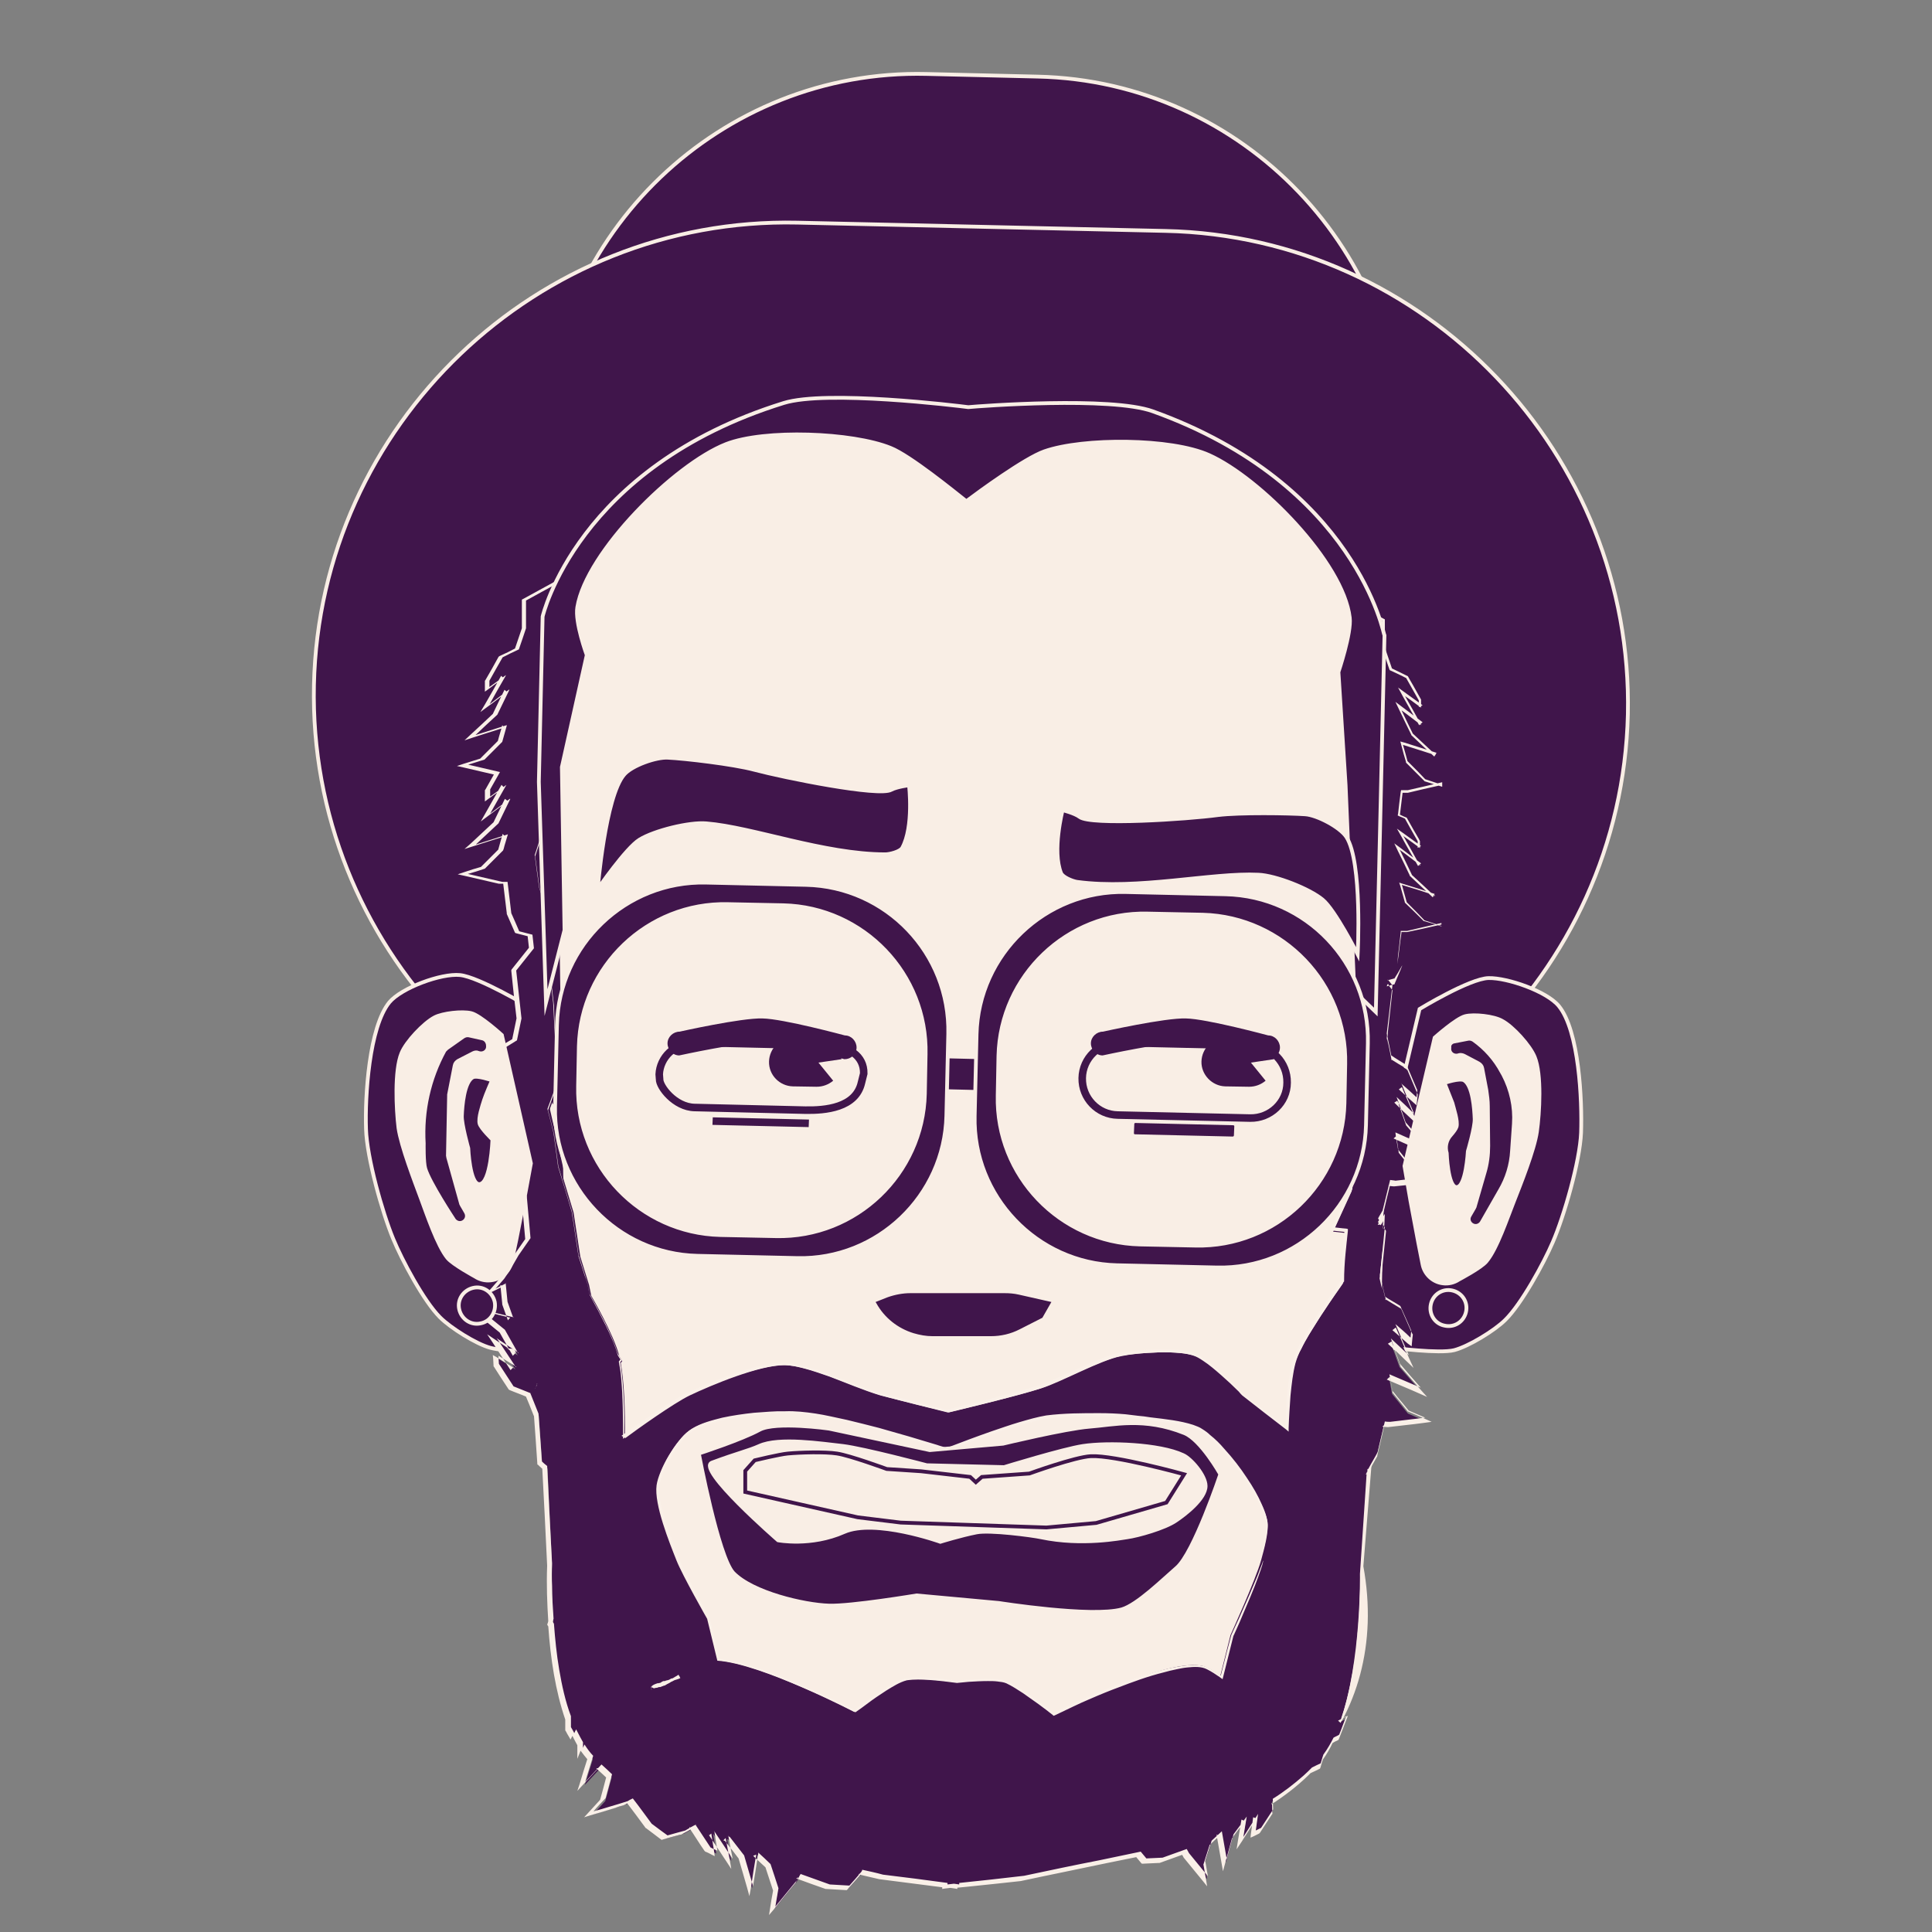 <?xml version="1.0" encoding="utf-8"?>
<!-- Generator: Adobe Illustrator 23.0.0, SVG Export Plug-In . SVG Version: 6.00 Build 0)  -->
<svg version="1.1" id="Capa_1" xmlns="http://www.w3.org/2000/svg" xmlns:xlink="http://www.w3.org/1999/xlink" x="0px" y="0px"
	 viewBox="0 0 512 512" style="enable-background:new 0 0 512 512;" xml:space="preserve">
<rect x="0" y="0" width="512" height="512" fill="#808080" stroke="none"/>
<style type="text/css">
	.st0{fill:#40154B;stroke:#F9EEE5;stroke-miterlimit:10;}
	.st1{fill:#F9EEE5;stroke:#F9EEE5;stroke-miterlimit:10;}
	.st2{fill:#40154B;}
	.st3{fill:none;}
	.st4{fill:#FAF0E8;}
	.st5{fill-rule:evenodd;clip-rule:evenodd;fill:#F9EEE5;}
	.st6{fill:#F9EEE5;stroke:#40154B;stroke-miterlimit:10;}
	.st7{fill:#F9EEE5;stroke:#40154B;stroke-width:2;stroke-miterlimit:10;}
</style>
<path class="st0" d="M270.5,218l-29.5-0.7c-54.4-1.2-97.9-46.7-96.6-101.1v0c1.2-54.4,46.7-97.9,101.1-96.6l29.5,0.7
	c54.4,1.2,97.9,46.7,96.6,101.1v0C370.4,175.7,324.9,219.2,270.5,218z"/>
<path class="st0" d="M303.3,311.8l-97.6-2.2c-68.9-1.5-124-59.2-122.5-128.1l0,0c1.5-68.9,59.2-124,128.1-122.5l97.6,2.2
	c68.9,1.5,124,59.2,122.5,128.1v0C429.8,258.2,372.2,313.3,303.3,311.8z"/>
<path class="st0" d="M140.1,266.8c0,0-13.2-7.9-18.2-8.4c-5-0.5-15.5,3.4-18.7,7.2c-5.4,6.6-6.5,25-6.2,33.6
	c0.2,7.5,4.3,22.1,7.2,29.1c2.3,5.6,8.1,16.5,12.4,20.8c2.8,2.8,9.6,7.1,13.4,8.1c3.9,1,12.5,1.2,16.2-0.4c3.6-1.6,12-10.1,12-10.1
	L140.1,266.8z"/>
<path class="st0" d="M376.2,267.4c0,0,13.3-8.1,18.3-8.2c5-0.1,15.4,3.5,18.6,7.4c5.4,6.6,6.2,25.1,5.9,33.6
	c-0.3,7.5-4.5,22.1-7.5,29c-2.4,5.6-8.3,16.4-12.6,20.6c-2.8,2.8-9.7,7-13.5,8c-3.9,1-16.2-0.6-16.2-0.6L357.4,347L376.2,267.4z"/>
<path class="st1" d="M302,485.7l-80.5-1.5c-44.2-1-70.3-24.6-66.5-75.4l-4.6-56.8l-2.6-165.4c1-44.1,37.6-79.4,81.3-78.5l55.5,1.2
	c47.4,1.1,85.3,41.1,84.3,88.9l-3.6,161l-4.5,55.9C368.4,456.4,338.6,486.5,302,485.7z"/>
<g>
	<g>
		<path class="st2" d="M371.3,255.8l1-8.3h1.4l9.1-2.1l-4.5-1.4l-4.8-4.8l-1.2-4.3l8.5,2.7l-6-5.6l-3.1-6.4l5.2,3.9l-4.3-7.6
			l4.3,3.1v-1.9l-3.5-6.2l-1.8-0.8l0.7-5.8h1.4l9.1-2.1l-4.5-1.4l-4.8-4.8l-1.2-4.3l8.5,2.7l-6-5.6l-3.1-6.4l5.2,3.9l-4.3-7.6
			l4.3,3.1v-1.9l-3.5-6.2l-4.3-2.1l-1.9-5.6v-7.4l-9.5-5.2v9.9l1,14l-1-1.1v14.5v9.9l1.4,20.9l3.3,6.6l2.1,6.4l-1.2,8.7l-0.4,1.1
			l-2.1-3.1l-1.6,14.4l0,0.1l0,0.1h0l-1.1,9.7l-0.9,20.9l2.5,6.9l1.3,6.6l-1.6,6.2l-0.7-1.1l-0.5,4.7l-4.9,10.7l3.7,0.4l-0.9,8.4
			l-0.2,4.9l-0.4,0.6c0,0-10.7,14.8-12.3,20.5c-1.1,4-1.7,10.5-1.9,17.7l-11.6-9c0,0-8.8-9.1-12.7-10.5c-4.7-1.7-15.1-1-19.9,0
			c-5.6,1.1-15.7,6.8-21.1,8.5c-6,2-24.5,6.4-24.5,6.4s-13.4-3.2-17.9-4.5c-6.5-1.8-19.1-8.1-25.8-8c-6.6,0-19.1,5.2-25,8
			c-4.2,2-14.4,9.3-17.2,11.4c0.1-7.7-0.2-15.1-1.1-20l0.4-0.5l-0.8-1.3c0,0,0-0.1,0-0.1c-1.5-5.8-7.4-15.9-7.4-15.9l-0.6-2.9
			l-2.3-7.4l-1.8-11.8l-3.6-11.9l-1.2-8.9l-1.6-6.3l2.5-6.9l-0.9-20.9l-1.1-9.9l-0.9-8.4h2.4l-4.1-12.6l-1.2-8.7l2.1-6.4l0.6-1.2
			h2.7l-1.1-3.3l1.1-2.2l1.4-20.9v-9.9v-14.5l-0.3,0.4l0.3-4.9v-9.9l-9.5,5.2v7.4l-1.9,5.6l-4.3,2.1l-3.5,6.2v1.9l4.3-3.1l-4.3,7.6
			l5.2-3.9l-3.1,6.4l-6,5.6l8.5-2.7L133,197l-4.8,4.8l-4.5,1.4l8.6,2l-2.6,4.6v1.9l4.3-3.1l-4.3,7.6l5.2-3.9l-3.1,6.4l-6,5.6
			l8.5-2.7l-1.2,4.3l-4.8,4.8l-4.5,1.4l9.1,2.1h1.4l1,8.3l2.1,4.8l3.5,0.9l0.4,3.6l-4.7,5.9l0.6,5.3l0.8,7.4l-1.2,5.8l-4.1,2.5
			l-2.8,6.6l0.2,1.8l4-3.6l-3.5,8.1l4.7-4.5l-2.4,6.7l-5.3,6.2l8.1-3.6l-0.7,4.5l-4.2,5.3l-4.4,1.9l9.3,1l1.4-0.2l2,8.1l0.4,0.6
			l1,11.2l-3.2,4.6l-2.3,4l-1.5,2.2l-2,2.3l2.4-1.2l0.5,5l1.5,4.2l-8.6-2.1l6.4,5.2l3.5,6.2l-5.4-3.6l4.8,7.3l-4.5-2.8l0.1,1.9
			l3.9,6l4.5,1.8l2.2,5.4l0.5,7.4l0.4,5.4l1.4,1.2l1.2,25.9c0,0-0.2,6.3,0.3,14.7l-0.2,0.8l0.3,0.5c0.6,7.7,1.8,17,4.5,24.5l0,2.9
			l0.9,1.6l0.5-1c0.5,1.2,1.1,2.4,1.8,3.4l0,1.5l0.4-0.9c0.6,0.9,1.2,1.8,1.9,2.6c0.1,0.2,0.3,0.3,0.4,0.5l-2.1,6.8l4.3-4.6
			c0.9,0.9,1.8,1.8,2.8,2.6l-1.7,6.3l-3.2,3.5l8.9-2.7l1.3-0.7l5,6.7l4.2,3.1l4.7-1.3l2.9-1.6l0,0.2l3.9,5.9l1.7,0.8l-0.8-5.1
			c0,0,0.1,0,0.1,0l4.7,7.1l-1.1-5.8c0.2,0.1,0.3,0.1,0.5,0.2l3.8,4.9l2.3,7.9l1.4-8.8l3.3,3.1l2.1,6.4l-0.8,4.7l5.9-7.2l0.7-1.3
			l7.8,2.8l5.2,0.3l3.3-3.7l0.2-0.5l5.5,1.3l17.1,2.2l0,0.4l1.7-0.2l1.4,0.2l0-0.3l17.2-1.9l26.8-5.6c0,0,1.5-0.3,4-0.8l1.5,1.8
			l4.3-0.2l6.4-2.3l0.6,1.1l5,6.1l-0.7-4l1.7-5.4l2.7-2.5l1.3,7.4l1.8-6.6l3.5-4.7l-0.9,5.4l3.9-6.1l-0.6,4.4l1.4-0.7l3.2-4.9
			l-0.1-2.8c3.7-2.4,7.3-5.2,10.4-8.3l2.3-1.1l0.7-2.3c1-1.4,1.9-2.9,2.7-4.5l1.5-0.8l1.9-4.9l-1.4,0.7c5.6-16.3,5.2-39.2,5.2-39.2
			l1.8-27l0.2,0l2.5-4.5l1.9-8.1l1.4,0.1l9.3-1.1l-4.4-1.9l-4.2-5.2l-0.8-4.4l8.2,3.5l-5.4-6.2l-2.4-6.7l4.7,4.4l-3.5-8.1l4,3.5
			l0.2-1.9l-2.9-6.5l-4.1-2.5l-1.3-5.7l0.8-7.4l0.6-5.3l-0.5-0.6l0.1-1.9l-0.7,1.1l-0.7-0.9l1.2-2.1l2-8.1l1.4,0.2l9.3-1l-4.4-1.9
			l-4.2-5.3l-0.7-4.5l8.1,3.6l-5.3-6.2l-2.4-6.7l4.7,4.5l-3.5-8.1l4,3.6l0.2-1.8l-2.8-6.6l-4.1-2.5l-1.2-5.8l0.8-7.4l0.6-5.3
			l-1.2-1.5l1.8-0.5L371.3,255.8z M172.7,447.2C172.7,447.2,172.7,447.2,172.7,447.2l7.4-3C177.4,446,174.7,447.6,172.7,447.2z
			 M334.2,413.5c-1.4,5.1-8.1,19.8-8.1,19.8l-2.7,10.8c-1.9-1.3-3.7-2.5-5.2-2.7c-10.2-1.7-39.2,12.8-39.2,12.8s-9.3-7.6-13.1-8.7
			c-3-0.9-12.6,0.3-12.6,0.3s-10.3-1.4-13.6-0.5c-3.8,1-13.3,8.4-13.3,8.4s-24.5-12.8-36.3-13.6l-2.7-11.1c0,0-6.5-11.4-8.1-15.4
			c-1.9-4.8-6-14.9-5.3-20c0.6-4.2,5.2-12.1,8.7-14.5c5.8-4,20.8-5.1,27.9-4.9c10.3,0.3,40.2,9.8,40.2,9.8s19.1-7.4,26.1-8.5
			c5.9-0.9,17.8-0.8,23.6,0c4.6,0.6,14.3,1.1,18.2,3.6c6.1,4,15.4,16.6,17.1,23.7C336.5,405.4,334.9,410.9,334.2,413.5z"/>
	</g>
	<g>
		<path class="st3" d="M371.3,255.8l1-8.3h1.4l9.1-2.1l-4.5-1.4l-4.8-4.8l-1.2-4.3l8.5,2.7l-6-5.6l-3.1-6.4l5.2,3.9l-4.3-7.6
			l4.3,3.1v-1.9l-3.5-6.2l-1.8-0.8l0.7-5.8h1.4l9.1-2.1l-4.5-1.4l-4.8-4.8l-1.2-4.3l8.5,2.7l-6-5.6l-3.1-6.4l5.2,3.9l-4.3-7.6
			l4.3,3.1v-1.9l-3.5-6.2l-4.3-2.1l-1.9-5.6v-7.4l-9.5-5.2v9.9l1,14l-1-1.1v14.5v9.9l1.4,20.9l3.3,6.6l2.1,6.4l-1.2,8.7l-0.4,1.1
			l-2.1-3.1l-1.6,14.4l0,0.1l0,0.1h0l-1.1,9.7l-0.9,20.9l2.5,6.9l1.3,6.6l-1.6,6.2l-0.7-1.1l-0.5,4.7l-4.9,10.7l3.7,0.4l-0.9,8.4
			l-0.2,4.9l-0.4,0.6c0,0-10.7,14.8-12.3,20.5c-1.1,4-1.7,10.5-1.9,17.7l-11.6-9c0,0-8.8-9.1-12.7-10.5c-4.7-1.7-15.1-1-19.9,0
			c-5.6,1.1-15.7,6.8-21.1,8.5c-6,2-24.5,6.4-24.5,6.4s-13.4-3.2-17.9-4.5c-6.5-1.8-19.1-8.1-25.8-8c-6.6,0-19.1,5.2-25,8
			c-4.2,2-14.4,9.3-17.2,11.4c0.1-7.7-0.2-15.1-1.1-20l0.4-0.5l-0.8-1.3c0,0,0-0.1,0-0.1c-1.5-5.8-7.4-15.9-7.4-15.9l-0.6-2.9
			l-2.3-7.4l-1.8-11.8l-3.6-11.9l-1.2-8.9l-1.6-6.3l2.5-6.9l-0.9-20.9l-1.1-9.9l-0.9-8.4h2.4l-4.1-12.6l-1.2-8.7l2.1-6.4l0.6-1.2
			h2.7l-1.1-3.3l1.1-2.2l1.4-20.9v-9.9v-14.5l-0.3,0.4l0.3-4.9v-9.9l-9.5,5.2v7.4l-1.9,5.6l-4.3,2.1l-3.5,6.2v1.9l4.3-3.1l-4.3,7.6
			l5.2-3.9l-3.1,6.4l-6,5.6l8.5-2.7L133,197l-4.8,4.8l-4.5,1.4l8.6,2l-2.6,4.6v1.9l4.3-3.1l-4.3,7.6l5.2-3.9l-3.1,6.4l-6,5.6
			l8.5-2.7l-1.2,4.3l-4.8,4.8l-4.5,1.4l9.1,2.1h1.4l1,8.3l2.1,4.8l3.5,0.9l0.4,3.6l-4.7,5.9l0.6,5.3l0.8,7.4l-1.2,5.8l-4.1,2.5
			l-2.8,6.6l0.2,1.8l4-3.6l-3.5,8.1l4.7-4.5l-2.4,6.7l-5.3,6.2l8.1-3.6l-0.7,4.5l-4.2,5.3l-4.4,1.9l9.3,1l1.4-0.2l2,8.1l0.4,0.6
			l1,11.2l-3.2,4.6l-2.3,4l-1.5,2.2l-2,2.3l2.4-1.2l0.5,5l1.5,4.2l-8.6-2.1l6.4,5.2l3.5,6.2l-5.4-3.6l4.8,7.3l-4.5-2.8l0.1,1.9
			l3.9,6l4.5,1.8l2.2,5.4l0.5,7.4l0.4,5.4l1.4,1.2l1.2,25.9c0,0-0.2,6.3,0.3,14.7l-0.2,0.8l0.3,0.5c0.6,7.7,1.8,17,4.5,24.5l0,2.9
			l0.9,1.6l0.5-1c0.5,1.2,1.1,2.4,1.8,3.4l0,1.5l0.4-0.9c0.6,0.9,1.2,1.8,1.9,2.6c0.1,0.2,0.3,0.3,0.4,0.5l-2.1,6.8l4.3-4.6
			c0.9,0.9,1.8,1.8,2.8,2.6l-1.7,6.3l-3.2,3.5l8.9-2.7l1.3-0.7l5,6.7l4.2,3.1l4.7-1.3l2.9-1.6l0,0.2l3.9,5.9l1.7,0.8l-0.8-5.1
			c0,0,0.1,0,0.1,0l4.7,7.1l-1.1-5.8c0.2,0.1,0.3,0.1,0.5,0.2l3.8,4.9l2.3,7.9l1.4-8.8l3.3,3.1l2.1,6.4l-0.8,4.7l5.9-7.2l0.7-1.3
			l7.8,2.8l5.2,0.3l3.3-3.7l0.2-0.5l5.5,1.3l17.1,2.2l0,0.4l1.7-0.2l1.4,0.2l0-0.3l17.2-1.9l26.8-5.6c0,0,1.5-0.3,4-0.8l1.5,1.8
			l4.3-0.2l6.4-2.3l0.6,1.1l5,6.1l-0.7-4l1.7-5.4l2.7-2.5l1.3,7.4l1.8-6.6l3.5-4.7l-0.9,5.4l3.9-6.1l-0.6,4.4l1.4-0.7l3.2-4.9
			l-0.1-2.8c3.7-2.4,7.3-5.2,10.4-8.3l2.3-1.1l0.7-2.3c1-1.4,1.9-2.9,2.7-4.5l1.5-0.8l1.9-4.9l-1.4,0.7c5.6-16.3,5.2-39.2,5.2-39.2
			l1.8-27l0.2,0l2.5-4.5l1.9-8.1l1.4,0.1l9.3-1.1l-4.4-1.9l-4.2-5.2l-0.8-4.4l8.2,3.5l-5.4-6.2l-2.4-6.7l4.7,4.4l-3.5-8.1l4,3.5
			l0.2-1.9l-2.9-6.5l-4.1-2.5l-1.3-5.7l0.8-7.4l0.6-5.3l-0.5-0.6l0.1-1.9l-0.7,1.1l-0.7-0.9l1.2-2.1l2-8.1l1.4,0.2l9.3-1l-4.4-1.9
			l-4.2-5.3l-0.7-4.5l8.1,3.6l-5.3-6.2l-2.4-6.7l4.7,4.5l-3.5-8.1l4,3.6l0.2-1.8l-2.8-6.6l-4.1-2.5l-1.2-5.8l0.8-7.4l0.6-5.3
			l-1.2-1.5l1.8-0.5L371.3,255.8z M172.7,447.2C172.7,447.2,172.7,447.2,172.7,447.2l7.4-3C177.4,446,174.7,447.6,172.7,447.2z
			 M334.2,413.5c-1.4,5.1-8.1,19.8-8.1,19.8l-2.7,10.8c-1.9-1.3-3.7-2.5-5.2-2.7c-10.2-1.7-39.2,12.8-39.2,12.8s-9.3-7.6-13.1-8.7
			c-3-0.9-12.6,0.3-12.6,0.3s-10.3-1.4-13.6-0.5c-3.8,1-13.3,8.4-13.3,8.4s-24.5-12.8-36.3-13.6l-2.7-11.1c0,0-6.5-11.4-8.1-15.4
			c-1.9-4.8-6-14.9-5.3-20c0.6-4.2,5.2-12.1,8.7-14.5c5.8-4,20.8-5.1,27.9-4.9c10.3,0.3,40.2,9.8,40.2,9.8s19.1-7.4,26.1-8.5
			c5.9-0.9,17.8-0.8,23.6,0c4.6,0.6,14.3,1.1,18.2,3.6c6.1,4,15.4,16.6,17.1,23.7C336.5,405.4,334.9,410.9,334.2,413.5z"/>
		<g>
			<path class="st4" d="M333.9,413.5c-0.1-0.1,0.3-1.4,0.9-3.9c0.3-1.3,0.6-2.8,0.7-4.6c0-0.5,0-0.9,0-1.4c0-0.2-0.1-0.5-0.1-0.7
				c-0.1-0.2-0.1-0.5-0.2-0.7c-0.3-1-0.7-2-1.2-3.1c-1-2.1-2.3-4.5-3.9-6.8c-1.5-2.3-3.3-4.7-5.5-7.2c-1.1-1.2-2.3-2.5-3.6-3.7
				c-0.7-0.6-1.4-1.2-2.1-1.7c-0.7-0.5-1.6-0.9-2.5-1.2c-3.7-1.2-7.8-1.6-11.9-2.1c-2.1-0.2-4.2-0.5-6.2-0.7
				c-2.1-0.2-4.2-0.3-6.4-0.3c-4.5-0.1-9.1-0.1-13.9,0.5c-2.3,0.3-4.7,0.9-7,1.6c-2.3,0.7-4.6,1.4-6.9,2.2c-4.1,1.4-8.4,3-12.9,4.7
				l-0.2,0.1l-0.2-0.1c-0.6-0.2-1.2-0.4-1.9-0.6c-5.2-1.6-10.4-3.1-15.5-4.6c-2.6-0.7-5.2-1.4-7.6-2c-2.5-0.6-5.2-1.2-7.9-1.7
				c-2.7-0.5-5.5-0.9-8.4-0.9c-3,0-5.8,0.1-8.6,0.4c-2.8,0.3-5.6,0.6-8.4,1.2c-2.8,0.6-5.5,1.3-8,2.5c-2.2,1.1-3.8,3.2-5.3,5.2
				c-1.4,2.1-2.7,4.4-3.6,6.8c-0.4,1.2-0.8,2.4-0.9,3.6c-0.1,1.2,0.1,2.5,0.3,3.7c0.5,2.5,1.2,5,2.1,7.4c0.8,2.4,1.8,4.8,2.7,7.2
				c0.9,2.4,2.1,4.6,3.3,6.9c1.7,3.2,3.4,6.3,5,9.1l0,0.1l0,0.1c0.4,1.6,0.7,3.1,1.1,4.6l1.5,6.5l-0.4-0.3c3.7,0.3,7.3,1.4,10.8,2.5
				c3.5,1.2,6.9,2.5,10.3,4c3.9,1.7,8,3.5,12.1,5.5c1.1,0.5,2.1,1.1,3.3,1.6l-0.5,0c0.9-0.7,1.8-1.4,2.7-2c1.8-1.3,3.6-2.5,5.4-3.7
				c0.9-0.6,1.8-1.1,2.7-1.6c0.9-0.5,1.9-1,3-1.2c2.1-0.4,4.1-0.2,6.1-0.1c2,0.1,4,0.3,5.9,0.6c0.5,0.1,1,0.1,1.4,0.2l-0.1,0
				c1.6-0.2,3.1-0.3,4.6-0.4c1.9-0.1,3.7-0.2,5.4-0.1c0.9,0,1.7,0.1,2.5,0.3c0.8,0.2,1.5,0.6,2.2,0.9c2.7,1.5,4.9,3.1,6.9,4.6
				c1.5,1.1,2.9,2.2,4.3,3.3l-0.3,0c3-1.5,5.9-2.9,8.7-4.1c4.3-1.9,7.7-3.2,9.8-4c4.5-1.7,8.4-2.9,12-3.7c0.9-0.2,1.8-0.4,2.6-0.5
				c1-0.2,1.9-0.3,2.9-0.4c1.9-0.1,4-0.1,5.6,0.9c1.2,0.7,2.3,1.4,3,1.9l-0.1,0c1.1-4.3,2-7.9,2.8-10.8l0,0c0.8-1.7,1.3-2.9,1.9-4.1
				c2.2-4.9,3.9-8.8,5-11.5c0.5-1.3,0.9-2.4,1.2-3.1c0.2-0.7,0.4-1.1,0.4-1c0,0-0.1,0.4-0.3,1.2c-0.2,0.7-0.6,1.8-1.1,3.2
				c-1,2.8-2.7,6.8-4.8,11.7c-0.5,1.1-1,2.3-1.7,3.8l0-0.1c-0.8,3.2-1.7,6.8-2.7,10.8l-0.2,0.8l-0.7-0.5c-1-0.7-2.2-1.5-3.4-2.1
				c-1.5-0.8-3.4-0.7-5.3-0.5c-1,0.1-2,0.3-2.9,0.5c-1.1,0.2-2.2,0.5-3.3,0.8c-4.4,1.1-8.4,2.6-12.3,4.1c-1.9,0.7-4.4,1.7-7.6,3.1
				c-2.4,1-5.2,2.4-9,4.2l-0.3,0.1l-0.2-0.2c-1-0.8-2.3-1.8-3.8-2.9c-1.3-0.9-2.7-1.9-4.1-2.9c-1.4-0.9-2.9-1.9-4.4-2.6
				c-0.7-0.3-1.5-0.4-2.4-0.5c-0.8-0.1-1.7-0.1-2.5-0.1c-1.7,0-3.4,0.1-5.1,0.2c-1.1,0.1-2.1,0.2-3.1,0.3l0,0l0,0
				c-2.3-0.3-4.6-0.6-7.4-0.8c-1.9-0.1-3.9-0.2-5.9,0.1c-1.9,0.5-3.6,1.6-5.4,2.7c-1.7,1.1-3.5,2.3-5.2,3.6
				c-0.9,0.7-1.9,1.4-2.9,2.1l-0.1,0.1l-0.1-0.1c-0.7-0.3-1.4-0.7-2.2-1.1c-3.8-1.9-7.9-3.8-12.6-5.8c-3.5-1.5-6.9-2.9-10.4-4.1
				c-3.5-1.2-7.2-2.3-11.1-2.7l-0.1,0l0-0.1c-0.4-1.9-0.9-4-1.5-6.2c-0.4-1.7-0.8-3.3-1.1-4.9l0,0c-1.6-2.9-3.2-5.8-4.7-8.7
				c-1.2-2.2-2.3-4.4-3.3-6.8c-0.9-2.4-1.8-4.7-2.7-7.1c-0.8-2.4-1.6-4.9-2.2-7.4c-0.5-2.5-0.9-5.2,0.1-7.6c0.8-2.5,2-4.8,3.4-6.9
				c0.7-1.1,1.5-2.1,2.3-3.1c0.8-1,1.8-1.9,2.9-2.6c2.4-1.5,5.3-2.2,8-2.9c2.8-0.6,5.6-1,8.4-1.3c1.4-0.1,2.8-0.2,4.2-0.3l2.1-0.1
				c0.7,0,1.3,0,2,0c2.6-0.1,5.3,0.2,8,0.6c2.7,0.4,5.5,1.1,8.4,1.7c2.9,0.7,5.7,1.4,8.4,2.1c5.4,1.5,10.5,3,15.4,4.5
				c0.8,0.3,1.7,0.5,2.6,0.8l0,0l0,0c3.9-1.5,7.9-3,11.9-4.4c2.4-0.8,4.9-1.7,7.3-2.4c2.4-0.7,4.8-1.4,7.2-1.8
				c4.8-0.6,9.5-0.6,14.1-0.6c2.3,0,4.7,0.1,6.9,0.3c1.1,0.1,2.2,0.3,3.3,0.4c1.1,0.1,2.1,0.2,3.2,0.4c4.2,0.5,8,0.9,11.4,2
				c0.8,0.3,1.7,0.6,2.4,1.1c0.8,0.5,1.5,1,2.1,1.6c1.4,1.1,2.6,2.3,3.7,3.6c2.3,2.5,4.3,5.1,6,7.7c1.7,2.5,3,4.8,4,7.1
				c1,2.2,1.7,4.3,1.5,6.2c-0.2,1.9-0.5,3.4-0.8,4.7c-0.3,1.2-0.6,2.2-0.8,2.8C334.1,413.2,334,413.5,333.9,413.5z"/>
		</g>
		<g>
			<path class="st4" d="M172.8,447c0-0.1,0.2-0.2,0.5-0.2c0.1,0,0.2,0,0.3,0c0.1,0,0.2,0,0.3-0.1c0.1,0,0.2-0.1,0.4-0.1
				c0.1,0,0.3-0.1,0.4-0.1c0.1,0,0.3,0,0.4-0.1c0.2-0.1,0.3-0.1,0.5-0.2l0.2-0.1c0.1,0,0.2-0.1,0.2-0.1c0.2-0.1,0.3-0.2,0.5-0.3
				c0.2-0.1,0.4-0.2,0.6-0.2c0.1,0,0.2-0.1,0.3-0.1c0.1-0.1,0.2-0.1,0.2-0.2c0.1-0.1,0.2-0.1,0.3-0.2c0.1-0.1,0.2-0.1,0.3-0.2
				l0.5-0.3c0.3-0.2,0.7-0.4,1-0.6l0.1-0.1l0.5,0.9l-0.4,0.2c-0.2,0.1-0.4,0.1-0.6,0.2c-0.4,0.1-0.7,0.2-1,0.4
				c-0.2,0.1-0.3,0.2-0.5,0.2c-0.1,0-0.2,0.1-0.2,0.1l-0.2,0.1c-0.2,0.1-0.3,0.1-0.4,0.2l-0.2,0.1c-0.1,0-0.2,0-0.2,0.1
				c-0.3,0.1-0.5,0.1-0.7,0.2c-0.2,0.1-0.3,0.2-0.5,0.3c-0.2,0.1-0.3,0.1-0.4,0.1c-0.2,0-0.4,0-0.5,0.1c0,0-0.1,0-0.1,0l-0.1,0
				c-0.1,0-0.1,0-0.2,0c-0.3,0.1-0.5,0.1-0.7,0.1c-0.4,0.1-0.6,0.1-0.7,0l-0.2-0.2l0.2,0.8c0,0,0,0,0,0c0,0,0,0,0,0l-0.1,0.1
				l0.1-0.9c0-0.1,0.2-0.2,0.5-0.4c0.2-0.1,0.4-0.2,0.7-0.3c0.1,0,0.1,0,0.2-0.1l0.1,0c0,0,0.1,0,0.1,0c0.2,0,0.3-0.1,0.5-0.1
				c0.1,0,0.2,0,0.3-0.1c0.1-0.1,0.3-0.2,0.5-0.3c0.1-0.1,0.2-0.1,0.4-0.1c0.1,0,0.3,0,0.4-0.1c0.1,0,0.2-0.1,0.4-0.1
				c0.1,0,0.3-0.1,0.4-0.1l0.2-0.1c0.1,0,0.1-0.1,0.2-0.1c0.1-0.1,0.3-0.2,0.5-0.2c0.3-0.1,0.7-0.2,1.1-0.3c0.2,0,0.4-0.1,0.6-0.1
				l0.4-0.1l0,0l-0.1,0.1c-0.4,0.2-0.7,0.4-1,0.6l-0.6,0.3l-0.1,0.1l-0.1,0c0,0,0,0-0.1,0c-0.1,0.1-0.2,0.1-0.2,0.2
				c-0.1,0.1-0.2,0.1-0.3,0.2c-0.1,0.1-0.2,0.1-0.3,0.2c-0.2,0.1-0.4,0.2-0.6,0.3c-0.2,0.1-0.3,0.2-0.5,0.3
				c-0.1,0.1-0.2,0.1-0.3,0.1l-0.3,0.1c-0.2,0.1-0.3,0.1-0.5,0.2c-0.2,0.1-0.3,0.1-0.5,0.1c-0.2,0-0.3,0-0.4,0.1
				c-0.1,0-0.3,0.1-0.4,0.1c-0.1,0-0.3,0-0.4,0.1c-0.1,0-0.2,0-0.3,0C172.9,447.2,172.7,447.1,172.8,447z"/>
		</g>
		<g>
			<path class="st4" d="M371.6,255.9c0,0.1-0.7,1.7-2,4.8l-0.1,0.2l-0.2,0c-0.5,0.1-1.1,0.3-1.8,0.5l0.2-0.6
				c0.4,0.5,0.8,0.9,1.2,1.5l0.1,0.1l0,0.2c-0.4,3.3-0.8,7.6-1.4,12.7l0-0.1c0.4,1.8,0.8,3.7,1.2,5.8l-0.2-0.3
				c1.3,0.8,2.7,1.7,4.1,2.5l0.1,0.1l0.1,0.1c0.9,2.1,1.8,4.3,2.8,6.6l0,0.1l0,0.1c-0.1,0.6-0.1,1.2-0.2,1.8l-0.1,0.9l-0.7-0.6
				c-1.3-1.2-2.6-2.3-4-3.6l0.8-0.6c1.1,2.6,2.3,5.3,3.5,8.1l1,2.2l-1.8-1.7c-1.5-1.4-3.1-2.9-4.7-4.5l0.8-0.5
				c0.8,2.2,1.6,4.4,2.4,6.7l-0.1-0.2c1.1,1.3,2.3,2.6,3.5,4c0.6,0.7,1.1,1.3,1.9,2.2l1.5,1.8l-2.1-0.9c-2.3-1-5-2.2-8.1-3.6
				l0.7-0.6c0.2,1.1,0.5,2.8,0.7,4.5l-0.1-0.2c1.1,1.4,2.6,3.3,4.2,5.3l-0.2-0.2c1.2,0.5,2.8,1.2,4.4,1.9l1.8,0.8l-2,0.2
				c-2.7,0.3-6,0.7-9.3,1l-0.1,0l-0.1,0c-0.4,0-0.9-0.1-1.4-0.2l0.6-0.4c0,0.1,0,0.2-0.1,0.2c-0.6,2.4-1.2,4.8-1.9,7.9l0,0.1l0,0.1
				c-0.3,0.5-0.7,1.3-1.2,2.1l0-0.6c0.2,0.2,0.4,0.6,0.7,0.9l-0.9,0.1c0.2-0.3,0.4-0.7,0.7-1.1l1.2-1.8l-0.1,2.2
				c0,0.4-0.1,1.2-0.1,1.9l-0.1-0.4c0.1,0.1,0.3,0.4,0.5,0.6l0.1,0.2l0,0.2c-0.4,3.5-0.8,8-1.3,12.7l0-0.2c0.3,1.5,0.8,3.6,1.3,5.7
				l-0.3-0.4c1.1,0.7,2.6,1.6,4.1,2.5l0.2,0.1l0.1,0.2c0.6,1.4,1.4,3.2,2.2,5c0.2,0.5,0.4,0.9,0.7,1.5l0.1,0.1l0,0.2
				c-0.1,0.5-0.1,1.1-0.2,1.9l-0.1,1.1L373,356c-1.1-1-2.5-2.2-4-3.5l0.9-0.7c1,2.2,2.2,5,3.5,8.1l1.2,2.6l-2.1-2
				c-1.2-1.2-2.9-2.8-4.7-4.4l1-0.6c0.6,1.8,1.5,4.2,2.4,6.7L371,362c1.5,1.7,3.4,3.9,5.4,6.2l1.8,2l-2.5-1.1
				c-2.2-1-5.2-2.2-8.2-3.5l0.8-0.7c0.2,1.2,0.5,2.8,0.8,4.4l-0.1-0.3c0.1,0.1,0.3,0.3,0.4,0.5c1.2,1.5,2.5,3.1,3.8,4.7l-0.2-0.2
				c1.4,0.6,2.9,1.2,4.4,1.9l2,0.9l-2.2,0.3c-2.9,0.4-6.1,0.7-9.3,1.1l-0.1,0l-0.1,0c-0.4,0-0.9-0.1-1.4-0.1l0.6-0.5
				c-0.6,2.6-1.2,5.3-1.9,8.1l0,0.1l0,0.1c-0.8,1.4-1.7,3-2.5,4.5l-0.1,0.3l-0.3,0c-0.1,0-0.1,0-0.2,0l0.5-0.5
				c-0.5,8-1.1,16.3-1.7,24.6c-0.1,0.8-0.1,1.6-0.2,2.4l0,0c0,6.6-0.4,13.1-1.1,19.7c-0.4,3.3-0.9,6.6-1.5,9.9
				c-0.7,3.3-1.5,6.6-2.6,9.8l-0.7-0.6c0.4-0.2,0.9-0.5,1.4-0.7l1.2-0.6l-0.5,1.3c-0.6,1.5-1.2,3.2-1.9,4.9l-0.1,0.2l-0.2,0.1
				c-0.5,0.2-1,0.5-1.5,0.8l0.2-0.2c-0.7,1.5-1.6,3.1-2.7,4.6l0.1-0.2c-0.2,0.7-0.5,1.5-0.7,2.3l-0.1,0.2l-0.2,0.1
				c-0.7,0.4-1.5,0.7-2.3,1.1l0.1-0.1c-0.2,0.2-0.5,0.5-0.8,0.8c-3,2.9-6.3,5.4-9.7,7.6l0.2-0.5l0.1,2.8l0,0.2l-0.1,0.1l-3.2,4.9
				l-0.1,0.1l-0.1,0.1l-1.4,0.7l-0.9,0.4l0.1-1l0.6-4.4l0.9,0.3l-3.9,6.1l-1.4,2.1l0.4-2.5l0.9-5.4l0.9,0.4l-3.5,4.7l0.1-0.2
				l-1.8,6.6l-0.6,2.2l-0.4-2.3l-1.3-7.4l0.8,0.3l-2.7,2.5l0.1-0.2l-1.4,4.4l-0.3,1l0-0.2l0.7,4l0.3,1.9l-1.2-1.5l-5-6.1l0,0l0,0
				l-0.6-1.1l0.6,0.2l-6.4,2.3l-0.1,0l-0.1,0l-4.3,0.2l-0.2,0l-0.2-0.2l-1.5-1.8l0.5,0.2l-7.9,1.6c-7.5,1.6-15.1,3.1-23,4.8l0,0l0,0
				c-3.9,0.4-8,0.9-12.2,1.3c-1.6,0.2-3.2,0.3-5,0.5l0.4-0.5c0,0.1,0,0.2,0,0.3l0,0.5l-0.5-0.1c-0.4-0.1-0.9-0.1-1.4-0.2l0.1,0
				c-0.5,0.1-1.1,0.1-1.7,0.2l-0.5,0.1l0-0.5c0-0.1,0-0.3,0-0.4l0.4,0.5c-5.3-0.7-11-1.4-17.1-2.2l0,0l0,0c-1.6-0.4-3.6-0.8-5.5-1.3
				l0.6-0.3c-0.1,0.1-0.1,0.3-0.2,0.5l0,0.1l0,0c-1,1.1-2.1,2.4-3.3,3.7l-0.2,0.2l-0.2,0c-1.5-0.1-3.3-0.2-5.2-0.3l-0.1,0l-0.1,0
				c-2.3-0.8-5.1-1.8-7.8-2.8l0.6-0.3c-0.2,0.4-0.4,0.8-0.7,1.3l0,0.1l0,0c-1.8,2.2-3.9,4.7-5.9,7.2l-1.2,1.4l0.3-1.9
				c0.2-1.4,0.5-3.1,0.8-4.7l0,0.2c-0.6-1.9-1.4-4.2-2.1-6.4l0.1,0.2c-0.8-0.7-1.7-1.6-2.6-2.4c-0.2-0.2-0.5-0.5-0.7-0.7l0.8-0.3
				c-0.5,3-1,5.9-1.4,8.8l-0.4,2.2l-0.6-2.2c-0.8-2.7-1.5-5.3-2.3-7.9l0.1,0.2c-1.3-1.7-2.5-3.3-3.8-4.9l0.2,0.2
				c-0.2-0.1-0.3-0.1-0.5-0.2l0.6-0.6c0.4,2,0.7,3.9,1.1,5.8l0.4,2.4l-1.3-2c-1.6-2.4-3.2-4.8-4.7-7.1l0.2,0.2l-0.1,0l0.6-0.5
				c0.3,1.8,0.5,3.4,0.8,5.1l0.1,0.9l-0.8-0.4c-0.6-0.3-1.1-0.6-1.7-0.8l-0.1-0.1l-0.1-0.1c-1.4-2-2.6-4-3.9-5.9l-0.1-0.1l0-0.1
				l0-0.2l0.7,0.4c-1,0.6-1.9,1.1-2.9,1.6l-0.1,0l-0.1,0c-1.6,0.4-3.2,0.9-4.7,1.3l-0.2,0.1l-0.2-0.1c-1.4-1.1-2.8-2.1-4.1-3.1
				l-0.1,0l0-0.1c-1.7-2.3-3.3-4.5-5-6.7l0.6,0.1c-0.4,0.2-0.8,0.5-1.3,0.7l0,0l0,0c-0.7,0.2-1.5,0.4-2.2,0.7
				c-2.3,0.7-4.5,1.4-6.7,2l-1.6,0.5l1.1-1.2c1.1-1.2,2.2-2.4,3.2-3.5l-0.1,0.2c0.6-2.2,1.2-4.3,1.7-6.3l0.1,0.4
				c-1-0.9-1.9-1.8-2.8-2.6l0.6,0c-1.5,1.6-2.9,3.1-4.3,4.6l-1.3,1.4l0.6-1.8c0.7-2.4,1.4-4.6,2.1-6.8l0.1,0.4
				c-0.7-0.8-1.3-1.6-1.9-2.4c-0.2-0.2-0.3-0.5-0.5-0.7l0.8-0.1c-0.1,0.3-0.3,0.6-0.4,0.9l-0.8,2l0-2.1c0-0.5,0-1,0-1.5l0.1,0.2
				c-0.6-1.1-1.2-2.2-1.8-3.5l0.8,0c-0.1,0.3-0.3,0.7-0.5,1l-0.4,0.8l-0.4-0.7c-0.3-0.5-0.6-1-0.9-1.6l-0.1-0.1l0-0.1
				c0-0.9,0-1.9,0-2.9l0,0.1c-2.6-7.6-3.9-16.1-4.5-24.7l0.1,0.2c-0.1-0.2-0.2-0.3-0.3-0.5l-0.1-0.2l0.1-0.2
				c0.1-0.2,0.1-0.4,0.2-0.7c0,0,0-0.1,0-0.1l0,0.2c-0.3-4.8-0.5-9.6-0.3-14.8l0,0c-0.4-8.2-0.8-16.9-1.3-25.9l0.2,0.4
				c-0.3-0.3-0.6-0.5-0.9-0.8c-0.1-0.1-0.3-0.3-0.4-0.4l-0.2-0.1l0-0.2c-0.3-4.5-0.6-8.9-0.9-12.8l0,0.2c-0.8-2-1.5-3.8-2.2-5.4
				l0.3,0.3c-1.6-0.7-3.1-1.2-4.5-1.8l-0.2-0.1l-0.1-0.1c-1.4-2.1-2.7-4.1-3.9-6l-0.1-0.1l0-0.1c0-0.7-0.1-1.3-0.1-1.9l-0.1-1
				l0.9,0.5c1.6,1,3.1,1.9,4.5,2.8l-0.7,0.7c-0.8-1.2-1.5-2.3-2.2-3.4l-2.6-4l-1.4-2.1l2.1,1.4l5.4,3.6l-0.7,0.7l-3.5-6.2l0.1,0.1
				l-6.4-5.2l-1.8-1.5l2.3,0.6l8.6,2.1l-0.6,0.7l-1.5-4.2l0-0.1l0-0.1l-0.5-5l0.7,0.4l-2.4,1.2l-2.3,1.1l1.7-1.9l2-2.3l0,0l1.5-2.2
				l0,0l2.3-4l0,0l0,0l3.2-4.6l-0.1,0.3l-1-11.2l0.1,0.2l-0.4-0.6l0-0.1l0-0.1l-1.9-8l0-0.1l0.6,0.4c-0.5,0.1-1,0.1-1.4,0.2l-0.1,0
				l-0.1,0c-3.1-0.3-6.2-0.7-9.3-1l-1.9-0.2l1.7-0.8c1.5-0.7,2.9-1.3,4.4-1.9l-0.2,0.2c1.4-1.8,2.8-3.5,4.2-5.3l-0.1,0.2
				c0.2-1.5,0.5-3,0.7-4.5l0.7,0.6c-2.7,1.2-5.4,2.4-8.1,3.6l-2.1,0.9l1.5-1.8c1.8-2.1,3.6-4.2,5.3-6.2l-0.1,0.2
				c0.8-2.3,1.6-4.5,2.4-6.7l0.8,0.5c-1.6,1.5-3.1,3-4.7,4.5l-1.8,1.7l1-2.3c1.2-2.7,2.3-5.4,3.5-8.1l0.8,0.6
				c-1.3,1.2-2.6,2.4-4,3.6l-0.7,0.7l-0.1-1c-0.1-0.6-0.1-1.2-0.2-1.8l0-0.1l0.1-0.1c0.9-2.2,1.9-4.4,2.8-6.6l0.1-0.2l0.1-0.1
				c1.4-0.9,2.7-1.7,4.1-2.5l-0.2,0.3c0.4-1.9,0.8-3.8,1.2-5.8l0,0.2c-0.5-4.3-1-8.5-1.4-12.7l0-0.2l0.1-0.2c1.6-2,3.2-4,4.7-5.9
				l-0.1,0.4c-0.1-1.2-0.3-2.4-0.4-3.6l0.4,0.4c-1.2-0.3-2.3-0.6-3.5-0.9l-0.2-0.1l-0.1-0.2c-0.7-1.6-1.4-3.2-2.1-4.8l0-0.1l0-0.1
				c-0.3-2.8-0.7-5.5-1-8.3l0.5,0.5c-0.5,0-1,0-1.4,0h-0.1l-0.1,0c-3.1-0.7-6.1-1.4-9.1-2.1l-1.8-0.4l1.8-0.6c1.5-0.5,3-1,4.5-1.4
				l-0.2,0.1c0.9-0.9,1.8-1.8,2.7-2.7l2-2l-0.1,0.2l1.2-4.3l0.6,0.6l-8.5,2.7l-2.2,0.7l1.7-1.5l6-5.6l-0.1,0.2l3.1-6.4l0.8,0.6
				l-5.2,3.9l-2,1.5l1.2-2.1l4.3-7.6l0.7,0.7l-4.3,3.1l-0.8,0.6l0-1l0-1.9l0-0.1l0.1-0.1l2.6-4.6l0.3,0.7l-8.6-2l-1.8-0.4l1.8-0.6
				l4.5-1.4l-0.2,0.1l1.8-1.8c1-1,2.1-2.1,3-3l-0.1,0.2c0.4-1.6,0.9-3,1.2-4.3l0.6,0.6c-3.1,1-5.8,1.8-8.5,2.7l-2.1,0.7l1.6-1.5
				c2.2-2,4.1-3.8,6-5.6l-0.1,0.1c1.1-2.3,2.1-4.4,3.1-6.4l0.7,0.6c-1.9,1.4-3.5,2.7-5.2,3.9l-1.9,1.4l1.2-2c1.6-2.8,3-5.2,4.3-7.6
				l0.7,0.6c-1.6,1.1-3,2.1-4.3,3.1l-0.7,0.5l0-0.9c0-0.7,0-1.3,0-1.9l0-0.1l0.1-0.1c1.3-2.2,2.4-4.2,3.5-6.2l0.1-0.1l0.1-0.1
				c1.6-0.7,3-1.4,4.3-2.1l-0.2,0.3c0.7-2,1.3-3.8,1.9-5.6l0,0.1c0-0.3,0-0.6,0-0.9l0-6.5l0-0.3l0.2-0.1l9.5-5.2l0.7-0.4l0,0.8
				c0,4.9,0.2,9.9-0.3,14.8l-0.8-0.3l0.3-0.4l0.8-0.9l0,1.2l0,22.7c0.1,1.9-0.2,3.8-0.3,5.7l-0.4,5.7l-0.8,11.3l0,0.1l0,0.1
				l-1.1,2.2l0-0.3l1.1,3.3l0.2,0.5l-0.6,0l-2.7,0l0.4-0.2l-0.6,1.2l0-0.1l-2.1,6.4l0-0.2l1.2,8.7l0-0.1l4.1,12.6l0.2,0.5l-0.6,0
				l-2.4,0l0.4-0.4l1.2,10.5l0.6,5.2l0.3,2.6l0.1,2.6c0.3,6,0.5,12,0.8,18.2l0,0.1l0,0.1c-0.8,2.3-1.7,4.6-2.5,6.9l0-0.2
				c0.5,2.1,1.1,4.2,1.6,6.3l0,0l0,0c0.4,2.9,0.8,5.9,1.2,8.9l0-0.1c1.2,3.9,2.4,7.9,3.6,11.9l0,0l0,0c0.6,3.7,1.1,7.5,1.7,11.3
				c0,0.2,0,0.3,0.1,0.5l0-0.1c0.8,2.4,1.5,4.8,2.3,7.4l0,0l0,0c0.2,0.9,0.4,1.9,0.6,2.9l0-0.1c1.4,2.5,2.8,5.1,4.1,7.7
				c1.3,2.7,2.5,5.4,3.4,8.3l0-0.1c0.3,0.4,0.5,0.9,0.8,1.3l0.2,0.3l-0.2,0.2c-0.1,0.2-0.3,0.3-0.4,0.5l0.1-0.4
				c0.2,1.1,0.4,2.2,0.5,3.3c0.6,5.6,0.7,11.2,0.6,16.8l-0.7-0.4c4.1-2.9,8.1-5.8,12.4-8.5c1.1-0.7,2.2-1.4,3.3-2
				c1.1-0.7,2.3-1.2,3.5-1.7c2.3-1.1,4.7-2,7.1-3c2.4-0.9,4.8-1.8,7.2-2.5c2.4-0.7,4.9-1.3,7.4-1.6c2.6-0.3,5.1,0.2,7.5,0.8
				c2.4,0.6,4.7,1.5,7,2.3c2.3,0.9,4.6,1.7,6.8,2.6c2.3,0.9,4.5,1.7,6.8,2.3l17.3,4.4l-0.2,0l10.8-2.7c4.9-1.3,9.8-2.5,14.4-4
				c4.5-1.7,8.7-3.9,13-5.7c1.9-0.8,3.8-1.6,5.7-2.2c2-0.6,3.9-0.8,5.9-1c3.9-0.4,7.7-0.6,11.5-0.3c1.9,0.2,3.7,0.4,5.4,1.3
				c1.6,0.9,3,2,4.4,3.2c2.7,2.3,5.2,4.7,7.5,7.1l0,0c4,3.1,7.9,6.1,11.6,9l-0.4,0.2c0.2-5.6,0.5-11,1.5-16.1c0.5-2.6,1.7-4.9,2.8-7
				c1.2-2.2,2.5-4.2,3.7-6.2c2.1-3.3,4.4-6.5,6.6-9.7l0,0.1c0-1.1,0.1-2.3,0.1-3.4c0-0.6,0-1.1,0.1-1.7l0.2-1.7
				c0.2-2.2,0.5-4.4,0.7-6.6l0.3,0.3c-1.3-0.1-2.5-0.3-3.7-0.4l-0.4,0l0.2-0.4c1.7-3.7,3.3-7.2,4.9-10.7l0,0.1
				c0.2-1.7,0.3-3.2,0.5-4.7l0.1-0.9l0.5,0.7c0.3,0.4,0.5,0.7,0.7,1.1l-0.6,0.1c0.6-2.2,1.1-4.2,1.6-6.2l0,0.1
				c-0.5-2.4-0.9-4.5-1.3-6.6l0,0c-0.9-2.5-1.7-4.7-2.5-6.9l0-0.1l0-0.1c0.1-2.2,0.2-4.1,0.3-6c0.2-4.7,0.4-9.1,0.6-13.2
				c0-0.5,0-1,0.1-1.5c0-0.5,0.1-1,0.2-1.5c0.1-1,0.2-2,0.3-2.9c0.2-1.9,0.4-3.7,0.6-5.4l0.3,0.4h0h-0.5l0.1-0.4c0,0,0-0.1,0-0.1
				l0,0.1c0.7-5.8,1.2-10.6,1.6-14.4l0.1-0.9l0.5,0.7c1,1.4,1.5,2.3,2.1,3.1l-0.6,0.1c0.2-0.5,0.3-0.8,0.4-1.1l0,0.1
				c0.5-3.3,0.8-5.4,1-7.2c0.1-0.6,0.2-1.1,0.2-1.5l0,0.1c-0.8-2.6-1.5-4.8-2.1-6.4l0,0c-1.4-2.9-2.5-4.9-3.3-6.6l0,0l0-0.1
				c-0.3-4.4-0.6-8.6-0.8-12.6c-0.1-2-0.3-4-0.4-5.9c0-1-0.2-1.9-0.2-2.9c0-1,0-1.9,0-2.8c0-7.5,0-14.4,0-21l0-0.5l0.3,0.4
				c0.1,0.1,0.1,0.2,0.2,0.2c0.3,0.3,0.5,0.6,0.8,0.9l-0.3,0.1c-0.3-4.1-0.5-8-0.8-11.8c-0.2-2-0.1-4-0.1-6l0-6l0-0.2l0.2,0.1l1.9,1
				l7.6,4.1l0.1,0l0,0.1l0,7.4l0,0l1.9,5.6l-0.1-0.1l4.3,2.1l0,0l0,0l0.5,0.9c1.2,2,2.3,4.1,3,5.3l0,0l0,0c0,0.9,0,1.4,0,1.9l0,0.2
				l-0.2-0.1c-2-1.5-3.3-2.4-4.3-3.1l0.1-0.1c2,3.5,3.3,5.8,4.3,7.7l0.2,0.3l-0.3-0.2c-2.5-1.9-3.9-3-5.2-3.9l0.1-0.1
				c1.5,3.1,2.3,4.8,3.1,6.4l0,0c2.8,2.6,4.5,4.2,6,5.6l0.1,0.1l-0.2,0c-4-1.3-6.3-2-8.5-2.7l0,0c0.6,2,0.9,3.2,1.2,4.3l0,0
				c2.2,2.2,3.5,3.5,4.7,4.8l0,0c2.1,0.7,3.3,1.1,4.5,1.5l0,0c-4.1,0.9-6.6,1.5-9.1,2.1l0,0c-0.7,0-1.1,0-1.4,0l0,0l0,0
				c-0.3,2.6-0.5,4.2-0.7,5.8l0,0l0,0c0.8,0.4,1.3,0.6,1.8,0.8l0,0c1.4,2.5,2.3,4.1,3.2,5.6c0.1,0.2,0.2,0.4,0.3,0.6l0,0
				c0,0.6,0,1.3,0,1.9l0.1,0c-1.5-1.1-2.9-2.1-4.3-3.1l-0.2-0.2l0.1,0.2c1.5,2.6,2.9,5.2,4.3,7.7l0.1-0.1c-1.8-1.3-3.5-2.7-5.2-3.9
				l-0.3-0.2l0.2,0.3c1.1,2.2,2.1,4.3,3.1,6.4l0,0l0,0c2.1,1.9,4.1,3.8,6,5.6l0.1-0.2c-3-1-5.8-1.9-8.5-2.7l-0.3-0.1l0.1,0.3
				c0.4,1.5,0.8,2.9,1.2,4.3l0,0l0,0c1.7,1.7,3.3,3.3,4.7,4.8l0,0l0,0c1.6,0.5,3.1,1,4.5,1.5l0-0.4c-3.5,0.8-6.6,1.5-9.1,2l0.1,0
				c-0.5,0-1,0-1.4,0l-0.2,0l0,0.2c-0.4,2.7-0.6,4.8-0.8,6.2c-0.2,1.4-0.3,2.1-0.3,2c0,0,0.1-0.8,0.2-2.2c0.2-1.4,0.4-3.4,0.7-6.1
				l0-0.4l0.4,0c0.5,0,0.9,0,1.4,0l-0.1,0c2.5-0.6,5.6-1.3,9.1-2.1l0,0.9c-1.4-0.5-2.9-0.9-4.6-1.4l-0.1,0l-0.1-0.1
				c-1.5-1.5-3.1-3.1-4.8-4.7l-0.1-0.1l0-0.1c-0.4-1.4-0.8-2.8-1.2-4.3l-0.3-0.9l0.9,0.3c2.7,0.8,5.5,1.7,8.5,2.7l-0.5,0.9
				c-1.9-1.8-3.9-3.6-6-5.6l-0.1-0.1l0-0.1c-1-2.1-2-4.2-3.1-6.4l-1-2.1l1.9,1.4c1.7,1.3,3.4,2.6,5.2,3.9l-0.8,0.7
				c-1.4-2.5-2.9-5-4.3-7.6l-1.3-2.3l2.1,1.5c1.4,1,2.8,2,4.3,3.1l-0.9,0.5c0-0.6,0-1.2,0-1.9l0.1,0.3c-0.4-0.7-0.8-1.4-1.2-2.1
				c-0.7-1.2-1.4-2.5-2.3-4.1l0.3,0.2c-0.5-0.3-1.1-0.5-1.8-0.8l-0.4-0.2l0.1-0.4c0.2-1.8,0.4-3.6,0.7-5.8l0.1-0.5l0.5,0
				c0.4,0,0.9,0,1.4,0l-0.1,0c2.8-0.6,5.6-1.3,9.1-2.1l0,1.2c-1.4-0.4-2.8-0.9-4.5-1.4l-0.1,0l-0.1-0.1c-1.5-1.5-2.9-2.9-4.8-4.8
				l-0.1-0.1l0-0.2c-0.4-1.3-0.8-2.7-1.2-4.3l-0.3-1.1l1.1,0.3c2.6,0.8,5.3,1.7,8.5,2.7l-0.6,1c-1.9-1.7-3.8-3.5-6-5.6l-0.1-0.1
				l0-0.1c-1-2-2-4.1-3.1-6.4l-1.1-2.3l2,1.5c1.6,1.2,3.2,2.4,5.2,3.9l-0.9,0.8c-1.3-2.3-2.7-4.7-4.3-7.6l-1.3-2.4l2.2,1.6
				c1.3,0.9,2.6,1.9,4.3,3.1l-1,0.5c0-0.5,0-1.1,0-1.9l0.1,0.3c-1-1.8-2.2-3.9-3.5-6.2l0.3,0.2c-0.4-0.2-0.9-0.4-1.4-0.7l-3-1.4
				l-0.2-0.1l-0.1-0.2l-1.9-5.6l0-0.1l0-0.1l0-7.4l0.3,0.5l-9.5-5.2l0.9-0.5l0,0.6c0,2.4,0,4.9,0,7.4l0,1.9l0.1,1.9
				c0.1,1.2,0.2,2.5,0.3,3.7c0.2,2.8,0.4,5.7,0.6,8.5l0.1,1.7l-1.1-1.3c-0.3-0.4-0.7-0.8-1-1.1l1-0.4c0,2.3,0,4.6,0,6.8
				c0,3.3,0,6.6,0,9.8c0,1.6,0,3.2,0,4.9l0,2.4c0,0.8,0.1,1.6,0.1,2.4c0.4,6.4,0.9,12.7,1.3,18.9l-0.1-0.2c1.1,2.2,2.2,4.5,3.3,6.6
				l0,0l0,0c0.7,2.2,1.4,4.3,2.1,6.4l0,0.1l0,0.1c-0.4,2.9-0.8,5.8-1.3,8.7l0,0l0,0c-0.1,0.4-0.2,0.7-0.4,1.1l-0.3,0.9l-0.5-0.8
				c-0.2-0.3-0.4-0.6-0.6-0.8c-0.4-0.6-0.9-1.3-1.5-2.2l0.8-0.2c-0.5,4.1-1,8.8-1.7,14.4l0,0l0,0c0,0,0,0.1,0,0.1l-0.4-0.6l0,0
				l0.5,0l-0.1,0.5c-0.3,3.2-0.8,6.7-1.1,10.5c-0.2,3.8-0.3,7.9-0.5,12.2c-0.1,2.2-0.2,4.6-0.3,7.8l0-0.2c0.7,2,1.5,4,2.5,6.9l0,0
				l0,0c0.4,1.9,0.8,3.9,1.3,6.6l0,0.1l0,0.1c-0.5,1.8-0.9,3.6-1.6,6.2l-0.2,0.9l-0.5-0.8c-0.2-0.3-0.4-0.6-0.7-1.1l0.8-0.2
				c-0.1,1.4-0.3,2.8-0.5,4.7l0,0.1l0,0.1c-1.4,3.1-3,6.6-4.9,10.7l-0.4-0.6c1.1,0.1,2.3,0.3,3.7,0.4l0.4,0.1l0,0.5
				c-0.4,4-1,8.4-1,13.3l0,0.1l-0.1,0.1c-1.5,2.3-3.2,4.6-4.8,7.1c-1.5,2.2-2.9,4.5-4.4,6.9c-0.7,1.2-1.4,2.4-2,3.7
				c-0.7,1.2-1.2,2.5-1.6,3.9c-0.7,2.7-1,5.6-1.3,8.5c-0.2,2.9-0.4,5.8-0.5,8.7l0,0.9l-0.7-0.6c-3.9-3-7.8-6-11.6-9l0,0l0,0
				c-0.3-0.3-0.6-0.6-0.9-1c-1.5-1.5-3-2.9-4.6-4.3c-1.6-1.4-3.2-2.8-4.9-3.9c-0.9-0.6-1.7-1.1-2.7-1.4c-1-0.3-2-0.5-3-0.6
				c-2.1-0.2-4.1-0.3-6.2-0.2c-2.1,0.1-4.2,0.2-6.2,0.4c-2.1,0.2-4.1,0.5-6.1,1.2c-3.9,1.3-7.7,3.1-11.4,4.8c-2.5,1.1-5,2.3-7.6,3.2
				c-2.6,0.8-5.2,1.5-7.8,2.2c-5.3,1.4-10.7,2.7-16.5,4.1l-0.1,0l-0.1,0c-5.2-1.3-11.3-2.8-17.8-4.5c-4.6-1.4-9-3.3-13.5-5
				c-2.3-0.8-4.6-1.6-6.9-2.2c-2.3-0.6-4.8-1.1-7.2-0.7c-2.4,0.3-4.8,0.9-7.2,1.6c-2.4,0.7-4.7,1.5-7,2.4c-2.3,0.9-4.6,1.9-6.9,2.9
				c-2.3,1-4.5,2.3-6.6,3.6c-4.2,2.7-8.4,5.6-12.5,8.6l-0.4,0.3l0-0.5c0-5.2,0-10.5-0.5-15.7c-0.1-1.3-0.3-2.7-0.6-4.2l0-0.1
				l0.1-0.1c0.1-0.2,0.2-0.3,0.4-0.5l0,0.2c-0.3-0.4-0.5-0.8-0.8-1.3l0,0l0,0c-0.7-2.6-1.9-5.2-3.2-7.9c-1.3-2.6-2.7-5.3-4.2-8l0,0
				l0,0c-0.2-0.9-0.4-1.8-0.6-2.9l0,0c-0.2-0.7-0.5-1.6-0.8-2.4c-0.5-1.6-1-3.2-1.6-5l0,0l0,0c-0.6-3.7-1.1-7.6-1.8-11.8l0,0
				c-1.1-3.8-2.3-7.7-3.6-11.9l0,0l0,0c-0.4-2.9-0.8-5.8-1.2-8.9l0,0c-0.5-2-1-4.1-1.6-6.3l0-0.1l0-0.1c0.8-2.2,1.7-4.5,2.5-6.9
				l0,0.1c-0.2-4.9-0.4-10-0.7-15.2c-0.1-2-0.2-4-0.3-6l-0.7-6c-0.4-4-0.9-8-1.3-12l0-0.2l0.2,0c0.8,0,1.6,0,2.4,0l-0.2,0.3
				c-1.3-4.1-2.7-8.2-4.1-12.6l0,0l0,0c-0.4-2.8-0.8-5.6-1.2-8.7l0,0l0,0c0.7-2,1.3-4.1,2.1-6.4l0,0l0,0c0.2-0.4,0.4-0.7,0.6-1.2
				l0.1-0.1l0.1,0c0.9,0,1.7,0,2.7,0l-0.2,0.3c-0.3-1-0.7-2.1-1.1-3.3l0-0.1l0-0.1c0.3-0.7,0.7-1.4,1.1-2.2l0,0.1
				c0.2-3.6,0.5-7.1,0.8-10.8c0.1-1.8,0.3-3.6,0.4-5.5c0.1-0.9,0.1-1.8,0.2-2.8c0.1-0.9,0.2-1.9,0.1-2.8c0-7.5,0-15.3,0-23.4
				l0.3,0.1c-0.1,0.1-0.2,0.2-0.3,0.4l-0.3,0.3l0-0.4c0.1-1.1,0.2-2.2,0.2-3.4c0-0.6,0.1-1.2,0.1-1.8c0-0.6,0-1.2,0-1.8
				c0-2.4,0-5,0-7.8l0.2,0.1c-2.8,1.5-6,3.3-9.5,5.2l0.1-0.1c0,1.5,0,3.3,0,5.1c0,0.8,0,1.6,0,2.3l0,0l0,0c-0.6,1.9-1.3,3.8-1.9,5.6
				l0,0l0,0c-1.5,0.7-3,1.4-4.3,2.1l0,0c-1.2,2.1-2.4,4.2-3.5,6.2l0,0c0,0.6,0,1.3,0,1.9l-0.2-0.1c1.5-1.1,3-2.1,4.3-3.1l0.3-0.2
				l-0.2,0.4c-1.5,2.6-3,5.2-4.3,7.6l-0.1-0.1c1.8-1.3,3.5-2.7,5.2-3.9l0.3-0.2l-0.1,0.3c-1.1,2.2-2.1,4.4-3.1,6.4l0,0l0,0
				c-2.1,1.9-4.1,3.8-6,5.6l-0.1-0.1c2.9-0.9,5.7-1.8,8.5-2.7l0.1,0l0,0.1c-0.4,1.5-0.8,2.9-1.2,4.3l0,0l0,0c-0.4,0.4-0.7,0.7-1,1
				l-3.7,3.7l0,0l0,0l-4.5,1.4l0-0.1l8.6,2l0,0l0,0l-2.6,4.6l0,0l0,1.9l0,0l4.3-3.1l0.1-0.1l-0.1,0.1l-4.3,7.6l0,0l5.2-3.9l0.1,0
				l0,0.1l-3.1,6.4l0,0l0,0l-6,5.6l0,0l8.5-2.7l0,0l0,0l-0.9,3c-0.1,0.4-0.2,0.9-0.4,1.3l0,0c-1.6,1.6-3.1,3.1-4.8,4.8l0,0
				c-1.5,0.5-3,1-4.5,1.4l0,0l0,0c3,0.7,6,1.4,9.1,2.1l0,0c0.5,0,1,0,1.4,0l0,0c0.3,2.7,0.7,5.5,1,8.3l0,0c0.7,1.6,1.4,3.1,2.1,4.8
				l0,0l0,0c1.2,0.3,2.3,0.6,3.5,0.9l0,0c0.1,1.2,0.3,2.4,0.4,3.6l0,0c-1.6,2-3.1,3.9-4.7,5.9l0,0l0,0c0.5,4.2,0.9,8.4,1.4,12.7l0,0
				c-0.4,1.9-0.8,3.8-1.2,5.8l0,0c-1.3,0.8-2.7,1.7-4.1,2.5l0,0l0,0c-0.9,2.2-1.9,4.3-2.8,6.6l0,0l0,0c0.1,0.6,0.1,1.2,0.2,1.8
				l0,0.1l0.1-0.1c1.3-1.2,2.6-2.4,4-3.6l-0.1-0.1c-1.1,2.7-2.3,5.3-3.5,8.1l-0.1,0.2l0.2-0.2c1.6-1.5,3.1-3,4.7-4.5l-0.1-0.1
				c-0.8,2.2-1.6,4.4-2.4,6.7l0,0c-1.8,2.1-3.5,4.1-5.3,6.2l-0.2,0.2l0.2-0.1c2.7-1.2,5.4-2.4,8.1-3.6l-0.1-0.1
				c-0.2,1.5-0.5,2.9-0.7,4.5l0,0c-1.4,1.7-2.8,3.5-4.2,5.3l0,0c-1.4,0.6-2.9,1.3-4.4,1.9l-0.2,0.1l0.3,0c2,0.2,4,0.5,6.1,0.7
				l3.2,0.4l0,0l0,0l1.4-0.2l-0.1-0.1l2,8.1l0,0l0,0l0.4,0.6l0,0l1,11.2l0-0.1l-3.2,4.6l0,0l0,0l-2.3,4l0,0l-1.5,2.2l0,0l-2,2.3
				l-0.3,0.3l0.4-0.2l2.4-1.2l-0.1-0.1l0.5,5l0,0l0,0l1.5,4.2l0.1-0.1l-8.6-2.1l-0.4-0.1l0.3,0.3l6.4,5.2l0,0l3.5,6.2l0.1-0.1
				l-5.4-3.6l0,0l-0.4-0.3l0.3,0.4l4.8,7.3l0.1-0.1l-4.5-2.8l-0.2-0.1l0,0.2l0.1,1.9l0,0l0,0l2.6,4l1.3,2l0,0l0,0l4.5,1.8l-0.1-0.1
				l1.2,3c0.3,0.8,0.7,1.7,1,2.5l0,0c0.2,2.3,0.3,4.6,0.5,6.9c0.1,1.9,0.3,3.8,0.4,5.8l0,0l0,0c0.4,0.4,0.9,0.8,1.4,1.2l0-0.1
				c0.4,8.4,0.8,17,1.3,25.9l0,0c-0.1,1.9-0.1,4,0,6c0,2.8,0.2,5.7,0.4,8.7l0,0c-0.1,0.2-0.1,0.5-0.2,0.8l0,0l0,0
				c0.1,0.2,0.2,0.3,0.3,0.5l0,0c0.3,4,0.7,8.1,1.4,12.2c0.7,4.1,1.6,8.3,3.1,12.3l0,0c0,0.9,0,1.9,0,2.9l0,0l0,0
				c0.3,0.5,0.6,1,0.9,1.6l0,0l0,0c0.1-0.3,0.3-0.7,0.5-1l0,0c0.1,0.2,0.2,0.4,0.3,0.6c0.5,1,1,1.9,1.5,2.8l0,0c0,0.5,0,1.1,0,1.5
				l0,0.1l0-0.1c0.1-0.3,0.3-0.6,0.4-0.9l0,0c0.7,1.1,1.5,2.2,2.3,3l0,0c-0.7,2.4-1.5,4.7-2.1,6.8l0,0.1l0,0c1.5-1.6,3-3.2,4.3-4.6
				l0,0c1,0.9,2,1.8,2.8,2.6l0,0c-0.6,2.2-1.2,4.4-1.7,6.3l0,0c-1.2,1.3-2.3,2.4-3.2,3.5l0,0l0.1,0c1.5-0.4,2.8-0.8,4.1-1.2
				c1.7-0.5,3.4-1,4.9-1.5l0,0l0,0c0.4-0.3,0.9-0.5,1.3-0.7l0,0c1.8,2.3,3.5,4.7,5,6.7l0,0l0,0c1.5,1.1,2.9,2.2,4.2,3.1l0,0l0,0
				c1.7-0.5,3.3-0.9,4.7-1.3l0,0l0,0c1-0.6,2-1.2,2.9-1.6l-0.1,0c0,0.1,0,0.1,0,0.2l0,0l0,0c1.4,2.1,2.8,4.2,3.9,5.9l0,0l0,0
				c0.6,0.3,1.2,0.6,1.7,0.8l0.1,0l0-0.1c-0.3-1.8-0.6-3.6-0.8-5.1l-0.1,0.1c0,0,0.1,0,0.1,0l0,0c1.7,2.5,3.3,5,4.7,7.1l0.1,0.2
				l0-0.3c-0.4-2.1-0.8-4.1-1.1-5.8l-0.1,0.1c0.2,0.1,0.3,0.1,0.5,0.2l0,0c1.4,1.8,2.7,3.5,3.8,4.9l0,0c0.8,2.8,1.6,5.5,2.3,7.9
				l0.1,0.3l0-0.3c0.4-2.3,0.7-4.3,1-6.3c0.1-0.8,0.3-1.6,0.4-2.4l-0.1,0c1.1,1,2.2,2,3.3,3.1l0,0c0.7,2.1,1.4,4.2,2.1,6.4l0,0
				c-0.3,1.6-0.5,3.1-0.8,4.7l0,0.2l0.1-0.2c2-2.4,3.9-4.8,5.9-7.2l0,0l0,0c0.2-0.4,0.4-0.9,0.7-1.3l-0.1,0c2.6,0.9,5.2,1.9,7.8,2.8
				l0,0l0,0c1.7,0.1,3.4,0.2,5.2,0.3l0,0l0,0c1.1-1.2,2.1-2.4,3.2-3.7l0,0l0,0c0.1-0.2,0.2-0.3,0.2-0.5l0,0c1.8,0.4,3.7,0.8,5.5,1.3
				l0,0c5.7,0.7,11.4,1.4,17.1,2.2l0,0c0,0.1,0,0.3,0,0.4l0,0l0,0c0.6-0.1,1.1-0.1,1.7-0.2l0,0c0.5,0.1,1,0.1,1.4,0.2l0,0l0,0l0-0.2
				l0-0.2l0,0c5.7-0.6,11.4-1.2,17.2-1.9l0,0c6.6-1.4,13.2-2.8,19.9-4.1l11-2.3l0,0l1.5,1.8l0,0l4.3-0.2l0,0l6.4-2.3l0,0l0.6,1.1
				l0,0l5,6.1l0,0l-0.4-2.3l-0.3-1.7l0,0l1.7-5.4l0,0l2.7-2.5l0,0l0,0l1.3,7.4l0,0l1.8-6.6l0,0l3.5-4.7l0,0l0,0l-0.9,5.4l0,0
				l3.9-6.1l0,0l0,0l-0.6,4.4l0,0l1.4-0.7l0,0l3.2-4.9l0,0l-0.1-2.8l0,0l0,0c2.9-1.8,5.6-3.9,8.1-6.1c0.8-0.7,1.6-1.5,2.3-2.2l0,0
				l0,0c0.8-0.4,1.6-0.8,2.3-1.1l0,0c0.2-0.8,0.5-1.6,0.7-2.3l0,0l0,0c1.1-1.5,2-3.1,2.7-4.5l0,0l0,0c0.5-0.3,1.1-0.5,1.5-0.8l0,0
				c0.7-1.7,1.3-3.5,1.9-4.9l0,0c-0.5,0.3-1,0.5-1.4,0.7l0,0l0,0c2.3-6.8,3.4-13.6,4.2-20.2c0.7-6.6,1-13,1-19v0
				c0.1-1.6,0.2-2.9,0.3-4.2c0.6-8.2,1.1-16.2,1.5-22.8l0,0c0.1,0,0.1,0,0.2,0l0,0l0,0c0.9-1.7,1.9-3.3,2.5-4.5l0,0l0,0
				c0.7-3,1.4-5.9,1.9-8.1l0,0c0.5,0.1,1.1,0.1,1.4,0.1l0,0l0,0c3.5-0.4,6.7-0.8,9.3-1.1l0.1,0l-0.1,0c-1.7-0.7-3.2-1.4-4.4-1.9l0,0
				c-1.1-1.4-2-2.4-2.9-3.5c-0.5-0.6-0.9-1.2-1.4-1.7l0,0c-0.3-1.5-0.5-3-0.8-4.4l0,0c2.8,1.2,5.6,2.4,8.2,3.5l0.1,0l-0.1-0.1
				c-1.9-2.1-3.7-4.2-5.4-6.2l0,0c-0.8-2.3-1.7-4.6-2.4-6.7l0,0c1.6,1.5,3.3,3.1,4.7,4.4l0,0l0-0.1c-1.2-2.8-2.4-5.5-3.5-8.1l0,0
				c1.4,1.2,2.7,2.3,3.9,3.5c0,0,0.1,0,0.1,0.1l0,0l0,0c0.1-0.6,0.1-1.3,0.2-1.9l0,0c-1-2.3-2-4.5-2.9-6.5l0,0
				c-1.4-0.9-2.9-1.7-4.1-2.5l0,0c-0.5-2-0.9-4-1.3-5.7l0,0c0.5-4.5,0.9-8.9,1.3-12.7l0,0c-0.2-0.2-0.3-0.4-0.5-0.6l0,0l0,0
				c0-0.7,0.1-1.3,0.1-1.9l0,0c-0.3,0.4-0.5,0.8-0.7,1.1l0,0l0,0c-0.3-0.3-0.5-0.6-0.7-0.9l0,0l0,0c0.4-0.8,0.9-1.5,1.2-2.1l0,0
				c0.7-2.8,1.3-5.2,1.9-7.7c0-0.2,0.1-0.3,0.1-0.4l0,0l0,0c0.5,0.1,1.1,0.1,1.4,0.2l0,0c3.5-0.4,6.8-0.8,9.3-1l0,0
				c-1.7-0.7-3.3-1.5-4.4-2l0,0c-1.6-2-3.1-3.9-4.2-5.3l0,0c-0.3-1.7-0.6-3.4-0.7-4.5l0,0c3.2,1.4,5.8,2.6,8.1,3.6l0,0l0,0
				c-0.9-1-1.6-1.9-2.3-2.7c-1-1.2-2.1-2.4-3.1-3.6l0,0c-0.8-2.3-1.6-4.6-2.4-6.7l0,0c1.6,1.5,3.2,3,4.7,4.5l0.1,0.1l-0.1-0.1
				c-1.2-2.8-2.4-5.5-3.4-8.1l-0.1,0c1.4,1.2,2.7,2.4,4,3.6l0.1,0.1l0-0.1c0.1-0.6,0.1-1.3,0.2-1.8l0,0l0,0c-1-2.3-1.9-4.5-2.8-6.6
				l0,0l0,0c-1.4-0.9-2.8-1.7-4.1-2.6l0,0c-0.4-2-0.8-4-1.2-5.8l0,0c0.6-5.1,1.1-9.4,1.5-12.7l0-0.1l0,0c-0.4-0.5-0.8-1-1.2-1.5
				l-0.1,0.2c0.6-0.2,1.2-0.3,1.8-0.5l0.1,0l0-0.1C370.8,257.4,371.6,255.7,371.6,255.9z"/>
		</g>
	</g>
</g>
<g>
	<path class="st2" d="M142.5,366.2c-0.2,0.7-0.4,1.3-0.8,1.9"/>
	<g>
		<g>
			<path class="st5" d="M142.3,367L142.3,367L142.3,367z"/>
			<path class="st5" d="M142.3,367.1L142.3,367.1L142.3,367.1z"/>
			<path class="st5" d="M142.3,367L142.3,367L142.3,367z"/>
			<path class="st5" d="M142.3,367.1L142.3,367.1L142.3,367.1z"/>
			<path class="st5" d="M142.2,367.2L142.2,367.2L142.2,367.2z"/>
			<path class="st5" d="M142.2,367.2L142.2,367.2L142.2,367.2z"/>
			<path class="st5" d="M142.2,367.2L142.2,367.2L142.2,367.2z"/>
			<path class="st5" d="M142.3,367L142.3,367L142.3,367z"/>
			<path class="st5" d="M142.4,366.8L142.4,366.8L142.4,366.8z"/>
			<path class="st5" d="M142.4,366.7L142.4,366.7L142.4,366.7z"/>
			<path class="st5" d="M142.5,366.5L142.5,366.5L142.5,366.5z"/>
			<path class="st5" d="M142.3,366.8C142.3,366.8,142.3,366.8,142.3,366.8L142.3,366.8z"/>
			<path class="st5" d="M142.3,366.8L142.3,366.8L142.3,366.8z"/>
			<path class="st5" d="M142.3,366.8L142.3,366.8L142.3,366.8z"/>
			<path class="st5" d="M142.2,367L142.2,367L142.2,367z"/>
			<path class="st5" d="M142.2,367L142.2,367L142.2,367z"/>
			<path class="st5" d="M142.3,366.9L142.3,366.9L142.3,366.9z"/>
			<path class="st5" d="M142.4,366.5L142.4,366.5L142.4,366.5z"/>
			<path class="st5" d="M142.1,367.3C142.1,367.3,142.1,367.3,142.1,367.3L142.1,367.3z"/>
			<path class="st5" d="M142.1,367.4L142.1,367.4L142.1,367.4z"/>
			<path class="st5" d="M142.4,366.4L142.4,366.4L142.4,366.4z"/>
			<path class="st5" d="M142.1,367.3L142.1,367.3L142.1,367.3z"/>
			<path class="st5" d="M142.4,366.4L142.4,366.4L142.4,366.4z"/>
			<path class="st5" d="M142.2,367C142.2,367,142.2,367,142.2,367L142.2,367z"/>
			<path class="st5" d="M142.2,367L142.2,367L142.2,367z"/>
			<path class="st5" d="M142.2,367.1L142.2,367.1L142.2,367.1z"/>
			<path class="st5" d="M142.1,367.3L142.1,367.3L142.1,367.3z"/>
			<path class="st5" d="M142.3,366.9L142.3,366.9L142.3,366.9z"/>
			<path class="st5" d="M142.3,367L142.3,367L142.3,367z"/>
			<path class="st5" d="M142.2,367L142.2,367L142.2,367z"/>
			<path class="st5" d="M142.2,367L142.2,367L142.2,367z"/>
			<path class="st5" d="M142.2,367L142.2,367L142.2,367z"/>
			<path class="st5" d="M142.2,367L142.2,367L142.2,367z"/>
			<path class="st5" d="M142.2,367L142.2,367L142.2,367z"/>
			<path class="st5" d="M142.2,367.1L142.2,367.1L142.2,367.1z"/>
			<path class="st5" d="M142.2,367.1C142.2,367.1,142.2,367.1,142.2,367.1L142.2,367.1z"/>
			<path class="st5" d="M142.2,367.1L142.2,367.1L142.2,367.1z"/>
			<path class="st5" d="M142.1,367.4L142.1,367.4L142.1,367.4z"/>
			<path class="st5" d="M142.1,367.2L142.1,367.2L142.1,367.2z"/>
			<path class="st5" d="M142.1,367.2L142.1,367.2L142.1,367.2z"/>
			<path class="st5" d="M142.1,367.3L142.1,367.3L142.1,367.3z"/>
			<path class="st5" d="M142.1,367.5L142.1,367.5L142.1,367.5z"/>
			<path class="st5" d="M142.1,367.5L142.1,367.5L142.1,367.5z"/>
			<path class="st5" d="M142.3,366.6L142.3,366.6L142.3,366.6z"/>
			<path class="st5" d="M142.3,366.6L142.3,366.6L142.3,366.6L142.3,366.6C142.3,366.7,142.3,366.7,142.3,366.6L142.3,366.6
				L142.3,366.6L142.3,366.6C142.3,366.7,142.3,366.7,142.3,366.6L142.3,366.6L142.3,366.6C142.3,366.7,142.3,366.6,142.3,366.6
				L142.3,366.6L142.3,366.6L142.3,366.6L142.3,366.6L142.3,366.6L142.3,366.6L142.3,366.6C142.4,366.6,142.3,366.6,142.3,366.6
				L142.3,366.6L142.3,366.6L142.3,366.6L142.3,366.6L142.3,366.6C142.3,366.6,142.3,366.6,142.3,366.6L142.3,366.6
				C142.3,366.6,142.3,366.6,142.3,366.6C142.3,366.6,142.3,366.6,142.3,366.6L142.3,366.6z"/>
			<path class="st5" d="M142.4,366.6L142.4,366.6L142.4,366.6z"/>
			<path class="st5" d="M142.4,366.5C142.4,366.5,142.4,366.5,142.4,366.5C142.4,366.5,142.4,366.5,142.4,366.5L142.4,366.5
				L142.4,366.5C142.4,366.5,142.4,366.5,142.4,366.5C142.4,366.5,142.4,366.5,142.4,366.5L142.4,366.5
				C142.4,366.5,142.4,366.5,142.4,366.5C142.4,366.5,142.4,366.5,142.4,366.5C142.4,366.5,142.4,366.5,142.4,366.5
				C142.4,366.5,142.4,366.5,142.4,366.5z"/>
			<path class="st5" d="M142.4,366.5L142.4,366.5L142.4,366.5z"/>
			<path class="st5" d="M142.4,366.5L142.4,366.5L142.4,366.5z"/>
			<polygon class="st5" points="142.4,366.5 142.4,366.5 142.4,366.5 			"/>
			<path class="st5" d="M142.2,367.1C142.2,367.1,142.2,367.2,142.2,367.1L142.2,367.1L142.2,367.1L142.2,367.1
				C142.1,367.2,142.1,367.2,142.2,367.1C142.1,367.2,142.1,367.2,142.2,367.1C142.1,367.2,142.1,367.2,142.2,367.1
				C142.1,367.2,142.1,367.2,142.2,367.1C142.1,367.2,142.1,367.2,142.2,367.1L142.2,367.1C142.1,367.2,142.1,367.1,142.2,367.1
				L142.2,367.1z"/>
			<path class="st5" d="M142.1,367.4L142.1,367.4L142.1,367.4z"/>
			<path class="st5" d="M142.4,366.4L142.4,366.4L142.4,366.4z"/>
			<path class="st5" d="M142.4,366.4L142.4,366.4C142.4,366.4,142.4,366.4,142.4,366.4C142.4,366.4,142.4,366.4,142.4,366.4
				L142.4,366.4L142.4,366.4L142.4,366.4C142.4,366.4,142.4,366.4,142.4,366.4z"/>
			<path class="st5" d="M142.4,366.5L142.4,366.5L142.4,366.5z"/>
			<path class="st5" d="M142.3,367.1L142.3,367.1C142.3,367.1,142.3,367.1,142.3,367.1C142.3,367,142.3,367,142.3,367.1
				C142.3,367,142.3,367,142.3,367.1L142.3,367.1L142.3,367.1L142.3,367.1L142.3,367.1c0-0.1,0-0.1,0-0.1l0,0c0,0,0,0,0,0l0,0l0,0
				l0,0l0,0c0,0,0,0,0,0l0,0l0,0l0,0l0,0l0,0l0,0c0,0,0,0,0,0l0,0c0,0,0,0,0,0c0,0,0,0,0,0l0,0l0,0l0,0l0,0l0,0c0,0,0,0,0,0l0,0l0,0
				c0,0,0,0,0,0c0,0,0,0,0,0l0,0l0,0l0,0l0,0c0,0,0,0,0,0l0,0c0,0,0,0,0,0l0,0c0,0,0,0,0,0c0,0,0,0,0,0l0,0l0,0c0,0,0,0,0,0l0,0l0,0
				c0,0,0,0,0,0l0,0c0,0,0,0,0,0l0,0l0,0l0,0l0,0l0,0c0,0,0,0,0,0c0,0,0,0,0,0c0,0,0,0,0,0l0,0l0,0l0,0c0,0,0,0,0,0l0,0c0,0,0,0,0,0
				c0,0,0,0,0,0l0,0l0,0l0,0l0,0l0,0c0,0,0,0,0,0l0,0l0,0l0,0l0,0c0,0,0,0,0,0l0,0l0,0l0,0l0,0l0,0l0,0l0,0l0,0l0,0c0,0,0,0,0,0
				c0,0,0,0,0,0l0,0l0,0l0,0l0,0c0,0,0,0,0,0l0,0l0,0l0,0l0,0l0,0c0,0,0,0,0,0l0,0c0,0,0,0,0,0l0,0l0,0l0,0l0,0c0,0,0,0,0,0
				c0,0,0,0,0,0c0,0,0,0,0,0l0,0l0,0c0,0,0,0,0,0c0,0,0,0,0,0l0,0l0,0c0,0,0,0,0,0.1l0,0c0,0,0,0,0,0l0,0c0,0,0,0,0,0c0,0,0,0,0,0
				l0,0c0,0,0,0,0,0l0,0l0,0l0,0l0,0c0,0,0,0,0,0l0,0l0,0c0,0,0,0,0-0.1c0,0,0,0,0,0c0,0,0,0,0,0c0,0,0,0,0,0l0,0l0,0l0,0
				c0,0,0,0,0,0c0,0,0,0,0,0l0,0c0,0,0,0,0,0.1l0,0c0,0,0,0,0,0l0,0c0,0,0,0,0,0c0,0,0,0,0,0c0,0,0,0,0,0l0,0l0,0c0,0,0,0,0,0
				c0,0,0,0,0,0c0,0,0,0,0,0l0,0l0,0l0,0c0,0,0,0,0,0l0,0l0,0c0,0,0,0,0,0c0,0,0,0,0,0l0,0l0,0c0,0,0,0,0,0l0,0l0,0l0,0l0,0
				c0,0,0,0,0,0c0,0,0,0,0,0l0,0l0,0l0,0l0,0l0,0c0,0,0,0,0,0c0,0,0,0,0,0c0,0,0,0,0,0c0,0,0,0,0,0c0,0,0,0,0,0l0,0l0,0l0,0l0,0l0,0
				l0,0l0,0c0,0,0,0,0,0l0,0l0,0l0,0c0,0,0,0,0,0c0,0,0,0,0,0l0,0c0,0,0,0,0,0c0,0,0,0,0,0l0,0l0,0l0,0l0,0l0,0l0,0l0,0l0,0
				c0,0,0,0,0,0l0,0l0,0l0,0l0,0l0,0l0,0c0,0,0,0,0,0l0,0c0,0,0,0,0,0l0,0c0,0,0,0,0,0c0,0,0,0,0,0l0,0l0,0c0,0,0,0,0,0l0,0
				c0,0,0,0,0,0l0,0l0,0l0,0l0,0l0,0l0,0C142.3,366.9,142.3,366.9,142.3,367.1L142.3,367.1L142.3,367.1
				C142.3,367,142.3,367,142.3,367.1C142.3,367,142.2,367,142.3,367.1C142.2,367,142.2,367,142.3,367.1
				C142.2,367,142.2,367,142.3,367.1L142.3,367.1L142.3,367.1L142.3,367.1C142.2,367,142.2,367.1,142.3,367.1
				C142.2,367.1,142.2,367.1,142.3,367.1L142.3,367.1L142.3,367.1C142.2,367.1,142.2,367.1,142.3,367.1L142.3,367.1
				C142.2,367.1,142.2,367.1,142.3,367.1C142.2,367.1,142.2,367.1,142.3,367.1C142.2,367.1,142.2,367.1,142.3,367.1L142.3,367.1
				C142.2,367.1,142.2,367.1,142.3,367.1C142.2,367.1,142.2,367.1,142.3,367.1L142.3,367.1L142.3,367.1L142.3,367.1
				C142.2,367.2,142.2,367.2,142.3,367.1C142.2,367.2,142.2,367.2,142.3,367.1L142.3,367.1c-0.1,0.1-0.1,0.1-0.1,0.1l0,0l0,0l0,0
				l0,0c0,0,0,0,0,0l0,0c0,0,0,0,0,0l0,0l0,0c0,0,0,0,0,0l0,0l0,0l0,0l0,0c0,0,0,0,0,0c0,0,0,0,0,0l0,0l0,0l0,0l0,0c0,0,0,0,0,0l0,0
				l0,0c0,0,0,0,0,0l0,0c0,0,0,0,0,0c0,0,0,0,0,0l0,0c0,0,0,0,0,0c0,0,0,0,0,0l0,0l0,0l0,0l0,0c0,0,0,0,0,0l0,0c0,0,0,0,0,0
				c0,0,0,0,0,0c0,0,0,0,0,0c0,0,0,0,0,0l0,0l0,0c0,0,0,0,0,0c0,0,0,0,0,0c0,0,0,0,0,0c0,0,0,0,0,0l0,0l0,0c0,0,0,0,0,0c0,0,0,0,0,0
				l0,0l0,0l0,0l0,0l0,0l0,0l0,0l0,0c0,0.1,0,0,0,0l0,0l0,0l0,0l0,0l0,0c0,0,0,0,0,0l0,0c0,0,0,0,0,0l0,0c0,0,0,0,0,0l0,0l0,0
				c0,0,0,0,0,0c0,0,0,0,0,0l0,0l0,0c0,0,0,0,0-0.1c0,0,0,0,0,0l0,0l0,0l0,0l0,0l0,0l0,0c0,0,0,0,0,0c0,0,0,0,0,0c0,0,0,0,0,0l0,0
				c0,0,0,0,0,0c0,0,0,0,0,0l0,0c0,0,0,0,0,0l0,0c0,0,0,0,0,0l0,0c0,0,0,0,0,0c0,0,0,0,0,0c0,0,0,0,0,0s0,0,0,0l0,0c0,0,0,0,0,0l0,0
				c0,0,0,0,0,0l0,0l0,0l0,0l0,0l0,0c0,0,0,0,0,0c0,0,0,0,0,0l0,0c0,0,0,0,0,0c0,0,0,0,0,0l0,0l0,0c0,0,0,0,0,0l0,0l0,0l0,0
				c0,0,0,0,0,0l0,0c0,0,0,0,0,0l0,0c0,0,0,0,0,0l0,0c0,0,0,0,0,0c0,0,0,0,0,0l0,0l0,0l0,0c0,0,0,0,0,0c0,0,0,0,0,0c0,0,0,0,0,0l0,0
				c0,0,0,0,0,0l0,0c0,0,0,0,0,0c0,0,0,0,0,0l0,0l0,0c0,0,0,0,0,0c0,0,0,0,0,0l0,0c0,0,0,0,0,0l0,0c0,0,0,0,0,0l0,0c0,0,0,0,0,0l0,0
				l0,0c0,0,0,0,0,0l0,0c0,0,0,0,0,0l0,0c0,0,0,0,0,0l0,0l0,0c0,0,0,0,0,0l0,0l0,0c0,0,0,0,0,0c0,0,0,0,0,0l0,0
				C142.2,367.1,142.2,367.1,142.3,367.1L142.3,367.1L142.3,367.1L142.3,367.1L142.3,367.1L142.3,367.1
				C142.2,367.1,142.2,367.1,142.3,367.1L142.3,367.1L142.3,367.1L142.3,367.1C142.2,367.1,142.2,367.1,142.3,367.1L142.3,367.1
				L142.3,367.1L142.3,367.1L142.3,367.1L142.3,367.1L142.3,367.1C142.2,367,142.2,367,142.3,367.1L142.3,367.1L142.3,367.1
				C142.2,367,142.2,367,142.3,367.1L142.3,367.1L142.3,367.1L142.3,367.1C142.2,367,142.2,367,142.3,367.1
				C142.2,367,142.2,367,142.3,367.1L142.3,367.1c0-0.1,0-0.1,0-0.1c0,0,0,0,0,0l0,0c0,0,0,0,0,0c0,0,0,0,0,0l0,0c0,0,0,0,0,0l0,0
				l0,0c0,0,0,0,0,0l0,0c0,0,0,0,0,0l0,0c0,0,0,0,0,0c0,0,0,0,0,0c0,0,0,0,0,0c0,0,0,0,0,0l0,0l0,0c0,0,0,0,0,0l0,0l0,0c0,0,0,0,0,0
				l0,0c0,0,0,0,0,0l0,0l0,0l0,0l0,0l0,0c0,0,0,0,0,0c0,0,0,0,0,0s0,0,0,0l0,0c0,0,0,0,0,0c0,0,0,0,0,0c0,0,0,0,0,0c0,0,0,0,0,0l0,0
				l0,0c0,0,0,0,0,0s0,0,0,0l0,0c0,0,0,0,0,0l0,0l0,0c0,0,0,0,0,0l0,0l0,0c0,0,0,0,0,0l0,0c0,0,0,0,0,0.1l0,0l0,0c0,0,0,0,0,0l0,0
				c0,0,0,0,0,0c0,0,0,0,0,0c0,0,0,0,0,0c0,0,0,0,0,0c0,0,0,0.1,0,0.1l0,0l0,0l0,0C142.2,367,142.2,366.9,142.3,367.1
				C142.2,367,142.2,367,142.3,367.1L142.3,367.1L142.3,367.1L142.3,367.1L142.3,367.1C142.2,367,142.2,367,142.3,367.1
				C142.2,367,142.2,367,142.3,367.1C142.2,367.1,142.2,367,142.3,367.1C142.2,367.1,142.2,367.1,142.3,367.1
				C142.2,367.1,142.2,367.1,142.3,367.1c-0.1,0-0.1,0-0.1,0l0,0l0,0l0,0l0,0l0,0l0,0l0,0l0,0l0,0c0,0,0,0,0,0l0,0l0,0l0,0l0,0l0,0
				c0,0,0,0,0,0l0,0l0,0c0,0,0,0,0,0l0,0c0,0,0,0,0,0l0,0l0,0l0,0l0,0c0,0,0,0,0,0l0,0l0,0l0,0l0,0c0,0,0,0,0,0c0,0,0,0,0,0l0,0l0,0
				c0,0,0,0,0,0l0,0c0,0.1,0,0,0,0c0,0,0,0,0,0l0,0c0,0,0,0,0,0c0,0,0,0,0,0.1c0,0,0,0,0,0l0,0c0,0,0,0,0,0l0,0l0,0c0,0,0,0,0,0l0,0
				l0,0l0,0c0,0,0,0,0,0l0,0c0,0,0,0,0,0c0,0,0,0,0,0l0,0l0,0l0,0l0,0l0,0c0,0,0,0,0,0c0,0,0,0,0,0l0,0c0,0,0,0,0,0l0,0c0,0,0,0,0,0
				l0,0l0,0l0,0l0,0l0,0l0,0l0,0l0,0l0,0l0,0c0,0,0,0,0,0c0,0,0,0,0,0l0,0l0,0l0,0c0,0,0,0,0,0l0,0c0,0,0,0,0,0l0,0c0,0,0,0,0,0l0,0
				l0,0l0,0c0,0,0,0,0,0l0,0l0,0l0,0c0,0,0,0,0,0c0,0,0,0-0.1,0.1l0,0l0,0l0,0l0,0l0,0c0,0,0,0,0,0l0,0l0,0l0,0l0,0c0,0,0,0,0,0l0,0
				l0,0c0,0,0,0,0,0c0,0,0,0,0,0s0,0,0,0l0,0l0,0l0,0c0,0,0,0,0,0l0,0l0,0l0,0c0,0,0,0,0,0c0,0,0,0,0,0c0,0,0,0,0,0l0,0
				c0,0,0,0,0,0.1c0,0,0,0,0,0l0,0c0,0,0,0,0,0c0,0,0,0,0,0l0,0l0,0l0,0l0,0l0,0c0,0,0,0,0,0c0,0,0,0,0,0c0,0,0,0,0,0l0,0l0,0
				c0,0,0,0,0,0l0,0c0,0,0,0,0,0c0,0,0,0,0,0l0,0l0,0l0,0c0,0,0,0,0,0c0,0,0,0,0,0l0,0l0,0c0,0,0,0,0,0l0,0l0,0c0,0,0,0,0,0l0,0
				c0,0,0,0,0,0l0,0l0,0c0,0,0,0,0,0c0,0,0,0,0,0l0,0c0,0,0,0,0,0l0,0l0,0l0,0l0,0l0,0c0,0,0,0,0,0c0,0,0,0,0,0l0,0l0,0c0,0,0,0,0,0
				c0,0,0,0,0,0l0,0l0,0l0,0c0,0,0,0,0,0c0,0,0,0,0,0l0,0l0,0c0,0,0,0,0,0c0,0,0,0,0,0l0,0l0,0l0,0l0,0l0,0l0,0l0,0c0,0,0,0,0,0
				s0,0,0,0l0,0c0,0,0,0,0,0.1c0,0,0,0,0,0l0,0c0,0,0,0,0,0l0,0l0,0l0,0l0,0l0,0c0,0,0,0,0,0c0,0,0,0,0,0.1l0,0l0,0l0,0l0,0l0,0l0,0
				c0,0,0,0,0,0l0,0l0,0c0,0,0,0,0,0l0,0c0,0,0,0,0,0l0,0c0,0,0,0,0,0c0,0,0,0,0,0l0,0l0,0l0,0l0,0c0,0,0,0,0,0c0,0,0,0,0,0l0,0l0,0
				l0,0l0,0l0,0l0,0c0,0,0,0,0,0l0,0l0,0l0,0c0,0,0,0,0,0l0,0l0,0l0,0c0,0,0,0,0-0.1l0,0c0,0,0,0,0,0c0,0,0,0,0,0l0,0l0,0l0,0
				c0,0,0,0,0,0l0,0l0,0l0,0c0,0,0,0,0,0l0,0l0,0l0,0l0,0l0,0c0,0,0,0,0,0l0,0l0,0l0,0c0,0,0,0,0,0l0,0c0,0,0,0,0,0c0,0,0,0,0,0
				c0,0,0,0,0,0c0,0,0,0,0,0l0,0c0,0,0,0,0,0c0,0,0,0,0,0c0,0,0,0,0,0c0,0,0,0,0,0c0,0,0,0,0,0l0,0c0,0,0,0,0,0l0,0l0,0l0,0l0,0l0,0
				c0,0,0,0,0,0l0,0c0,0,0,0,0,0c0,0,0,0,0,0l0,0c0,0,0,0,0,0l0,0c0,0,0,0,0,0c0-0.1,0,0,0,0l0,0l0,0c0,0,0,0,0,0l0,0c0,0,0,0,0,0
				c0,0,0,0,0,0l0,0l0,0c0,0,0,0,0,0l0,0c0,0,0,0,0,0l0,0c0,0,0,0,0,0c0,0,0,0,0,0l0,0C142.2,367.2,142.2,367.2,142.3,367.1
				L142.3,367.1L142.3,367.1C142.2,367.2,142.3,367.2,142.3,367.1L142.3,367.1L142.3,367.1C142.3,367.1,142.3,367.1,142.3,367.1
				L142.3,367.1C142.3,367.1,142.3,367.1,142.3,367.1C142.3,367.1,142.3,367.1,142.3,367.1L142.3,367.1
				C142.3,367.1,142.3,367.1,142.3,367.1L142.3,367.1L142.3,367.1L142.3,367.1L142.3,367.1z M142.2,367.2L142.2,367.2L142.2,367.2
				L142.2,367.2L142.2,367.2z M142.2,367.4L142.2,367.4L142.2,367.4z M142,367.5L142,367.5L142,367.5L142,367.5
				C142,367.5,142,367.5,142,367.5z M142.1,367.4L142.1,367.4L142.1,367.4C142.1,367.4,142.1,367.4,142.1,367.4
				C142.1,367.4,142.1,367.4,142.1,367.4z M142.1,367.3C142.1,367.3,142.1,367.3,142.1,367.3L142.1,367.3z M142.4,366.5
				C142.4,366.5,142.4,366.5,142.4,366.5L142.4,366.5z M142.4,366.6C142.4,366.6,142.4,366.6,142.4,366.6
				C142.4,366.6,142.4,366.6,142.4,366.6L142.4,366.6C142.4,366.6,142.4,366.6,142.4,366.6L142.4,366.6L142.4,366.6
				c0-0.1,0-0.1,0-0.1l0,0l0,0c0,0,0,0,0,0c0,0,0,0,0,0c0,0,0,0,0,0l0,0l0,0l0,0l0,0l0,0L142.4,366.6L142.4,366.6L142.4,366.6
				L142.4,366.6L142.4,366.6C142.4,366.5,142.4,366.5,142.4,366.6C142.4,366.6,142.4,366.6,142.4,366.6L142.4,366.6z M142.3,367.1
				L142.3,367.1L142.3,367.1z M142.3,366.9L142.3,366.9L142.3,366.9z M142.3,366.9L142.3,366.9L142.3,366.9z M142.3,367L142.3,367
				C142.3,367,142.3,367,142.3,367z M142.3,367L142.3,367L142.3,367z M142.3,367L142.3,367L142.3,367z M142.2,367.2L142.2,367.2
				L142.2,367.2L142.2,367.2z M142.2,367.2L142.2,367.2L142.2,367.2z M142.2,367.2L142.2,367.2L142.2,367.2z M142.4,366.8
				L142.4,366.8L142.4,366.8z M142.4,366.9L142.4,366.9L142.4,366.9z M142.3,366.9L142.3,366.9L142.3,366.9z M142.3,367.1
				L142.3,367.1L142.3,367.1z M142.3,367.1L142.3,367.1L142.3,367.1z M142.4,366.8L142.4,366.8L142.4,366.8z M142.3,366.9
				C142.3,366.9,142.3,366.9,142.3,366.9L142.3,366.9z M142.3,367L142.3,367L142.3,367z M142.3,367L142.3,367L142.3,367z M142.3,367
				L142.3,367L142.3,367z M142.3,367.1L142.3,367.1L142.3,367.1z M142.3,367.1L142.3,367.1L142.3,367.1z M142.2,367.2L142.2,367.2
				L142.2,367.2z M142.2,367.2L142.2,367.2L142.2,367.2z M142.3,366.9L142.3,366.9L142.3,366.9z M142.3,366.9L142.3,366.9
				L142.3,366.9z M142.3,366.9C142.3,366.9,142.3,366.9,142.3,366.9L142.3,366.9z M142.3,366.9L142.3,366.9L142.3,366.9z
				 M142.3,366.9L142.3,366.9L142.3,366.9z M142.3,366.9L142.3,366.9L142.3,366.9z M142.3,367.1L142.3,367.1L142.3,367.1z
				 M142.3,367.1L142.3,367.1L142.3,367.1z M142.2,367.2L142.2,367.2L142.2,367.2z M142.2,367.2L142.2,367.2L142.2,367.2
				L142.2,367.2L142.2,367.2z M142.2,367.2L142.2,367.2L142.2,367.2L142.2,367.2z M142.2,367.2L142.2,367.2L142.2,367.2z
				 M142.2,367.3L142.2,367.3L142.2,367.3L142.2,367.3z M142.4,366.7L142.4,366.7L142.4,366.7z M142.4,366.7L142.4,366.7
				L142.4,366.7L142.4,366.7z M142.4,366.8L142.4,366.8L142.4,366.8z M142.3,366.9L142.3,366.9L142.3,366.9z M142.2,367.2
				L142.2,367.2L142.2,367.2L142.2,367.2z M142.2,367.2L142.2,367.2L142.2,367.2z M142.2,367.2L142.2,367.2L142.2,367.2z
				 M142.2,367.2C142.2,367.3,142.2,367.3,142.2,367.2L142.2,367.2z M142.2,367.3C142.2,367.3,142.2,367.3,142.2,367.3
				C142.2,367.3,142.2,367.3,142.2,367.3z M142.2,367.3L142.2,367.3L142.2,367.3z M142.2,367.3L142.2,367.3L142.2,367.3z
				 M142.4,366.7C142.4,366.7,142.4,366.7,142.4,366.7L142.4,366.7L142.4,366.7C142.4,366.7,142.4,366.7,142.4,366.7z M142.4,366.8
				L142.4,366.8C142.4,366.8,142.4,366.8,142.4,366.8z M142.4,366.8L142.4,366.8L142.4,366.8z M142.4,366.8
				C142.4,366.8,142.4,366.8,142.4,366.8L142.4,366.8L142.4,366.8C142.4,366.8,142.4,366.8,142.4,366.8L142.4,366.8z M142.4,366.8
				C142.4,366.8,142.4,366.8,142.4,366.8L142.4,366.8z M142.4,366.8L142.4,366.8L142.4,366.8z M142.4,366.8L142.4,366.8L142.4,366.8
				L142.4,366.8z M142.3,366.9L142.3,366.9L142.3,366.9z M142.2,367.3L142.2,367.3L142.2,367.3z M142.2,367.3L142.2,367.3
				L142.2,367.3z M142.2,367.3L142.2,367.3L142.2,367.3z M142.2,367.3L142.2,367.3L142.2,367.3z M142.4,366.6L142.4,366.6
				C142.4,366.7,142.4,366.7,142.4,366.6C142.4,366.7,142.4,366.7,142.4,366.6L142.4,366.6C142.4,366.6,142.4,366.6,142.4,366.6
				C142.4,366.6,142.4,366.6,142.4,366.6C142.4,366.6,142.4,366.6,142.4,366.6C142.4,366.6,142.4,366.6,142.4,366.6L142.4,366.6z
				 M142.4,366.7C142.4,366.7,142.4,366.7,142.4,366.7C142.4,366.7,142.4,366.7,142.4,366.7C142.4,366.7,142.4,366.7,142.4,366.7z
				 M142.4,366.7L142.4,366.7L142.4,366.7z M142.4,366.7L142.4,366.7L142.4,366.7z M142.3,366.9L142.3,366.9L142.3,366.9z
				 M142.1,367.5L142.1,367.5L142.1,367.5L142.1,367.5z M142.1,367.5L142.1,367.5L142.1,367.5z M142.4,366.7L142.4,366.7
				C142.4,366.7,142.4,366.7,142.4,366.7L142.4,366.7z M142.4,366.7L142.4,366.7L142.4,366.7z M142.4,366.7L142.4,366.7L142.4,366.7
				z M142.4,366.8L142.4,366.8L142.4,366.8z M142.2,367.2C142.2,367.2,142.2,367.2,142.2,367.2L142.2,367.2z M142.1,367.4
				L142.1,367.4L142.1,367.4z M142.1,367.6C142.1,367.6,142.1,367.5,142.1,367.6C142.1,367.5,142.1,367.6,142.1,367.6z M142.1,367.6
				L142.1,367.6L142.1,367.6z M142.3,366.9L142.3,366.9L142.3,366.9z M142.3,367L142.3,367L142.3,367z M142.2,367.2L142.2,367.2
				L142.2,367.2z M142.2,367.2L142.2,367.2L142.2,367.2z M142.2,367.2L142.2,367.2L142.2,367.2z M142.2,367.2L142.2,367.2
				L142.2,367.2L142.2,367.2z M142.2,367.3L142.2,367.3L142.2,367.3L142.2,367.3z M142.2,367.3L142.2,367.3
				C142.2,367.3,142.2,367.3,142.2,367.3z M142.1,367.5L142.1,367.5L142.1,367.5z M142.1,367.6L142.1,367.6
				C142.1,367.6,142.1,367.6,142.1,367.6z M142.1,367.6L142.1,367.6C142.1,367.6,142.1,367.6,142.1,367.6z M142,367.6
				C142,367.6,142,367.6,142,367.6L142,367.6C142.1,367.6,142.1,367.6,142,367.6C142.1,367.6,142,367.6,142,367.6z M142.3,366.9
				L142.3,366.9L142.3,366.9z M142.3,366.9L142.3,366.9L142.3,366.9z M142.3,367L142.3,367L142.3,367z M142.2,367.2
				C142.2,367.3,142.2,367.3,142.2,367.2L142.2,367.2z M142.2,367.3L142.2,367.3L142.2,367.3z M142.2,367.3L142.2,367.3L142.2,367.3
				z M142.1,367.6L142.1,367.6C142.1,367.6,142.1,367.6,142.1,367.6z M142,367.7L142,367.7C142,367.7,142,367.7,142,367.7
				C142,367.7,142,367.7,142,367.7L142,367.7C142,367.7,142,367.7,142,367.7C142,367.7,142,367.7,142,367.7z M142.3,366.9
				L142.3,366.9L142.3,366.9z M142.3,366.9L142.3,366.9C142.3,366.9,142.3,366.9,142.3,366.9z M142.3,367L142.3,367L142.3,367z
				 M142.3,367.1C142.3,367.1,142.3,367.1,142.3,367.1L142.3,367.1z M142.2,367.3L142.2,367.3L142.2,367.3
				C142.2,367.3,142.2,367.3,142.2,367.3z M142,367.7L142,367.7L142,367.7z M142.3,366.9L142.3,366.9L142.3,366.9z M142.3,366.9
				L142.3,366.9L142.3,366.9z M142.3,366.9L142.3,366.9L142.3,366.9z M142.3,366.9L142.3,366.9L142.3,366.9z M142.3,367L142.3,367
				L142.3,367z M142.3,367L142.3,367L142.3,367z M142.3,367L142.3,367L142.3,367z M142.3,367L142.3,367L142.3,367z M142.3,367
				C142.3,367,142.3,367,142.3,367L142.3,367z M142.3,367.1L142.3,367.1L142.3,367.1z M142.3,367.1L142.3,367.1L142.3,367.1z
				 M142.3,367.1L142.3,367.1L142.3,367.1z M142.3,367.1L142.3,367.1L142.3,367.1L142.3,367.1L142.3,367.1z M142.2,367.3
				L142.2,367.3L142.2,367.3z M142.2,367.3L142.2,367.3L142.2,367.3z M142.2,367.3L142.2,367.3L142.2,367.3z M142.3,366.9
				L142.3,366.9L142.3,366.9z M142.3,367L142.3,367L142.3,367z M142.2,367.1C142.2,367.1,142.2,367.1,142.2,367.1L142.2,367.1z
				 M142.3,367.1L142.3,367.1L142.3,367.1z M142.2,367.2L142.2,367.2L142.2,367.2L142.2,367.2L142.2,367.2z M142,367.6L142,367.6
				L142,367.6z M142,367.6L142,367.6L142,367.6z M142,367.6L142,367.6L142,367.6z M142,367.7C142,367.7,142,367.7,142,367.7
				L142,367.7L142,367.7z M141.9,367.8L141.9,367.8C141.9,367.8,141.9,367.8,141.9,367.8L141.9,367.8
				C142,367.8,142,367.8,141.9,367.8L141.9,367.8C142,367.7,142,367.8,141.9,367.8z M142.4,366.7L142.4,366.7L142.4,366.7z
				 M142.4,366.8L142.4,366.8C142.4,366.8,142.4,366.8,142.4,366.8z M142.3,366.8L142.3,366.8L142.3,366.8z M142.3,366.8
				C142.3,366.8,142.3,366.8,142.3,366.8C142.3,366.8,142.3,366.8,142.3,366.8L142.3,366.8C142.3,366.8,142.3,366.8,142.3,366.8
				C142.3,366.8,142.3,366.8,142.3,366.8L142.3,366.8L142.3,366.8L142.3,366.8C142.3,366.8,142.3,366.8,142.3,366.8L142.3,366.8
				C142.3,366.8,142.3,366.8,142.3,366.8L142.3,366.8C142.4,366.8,142.3,366.8,142.3,366.8C142.4,366.8,142.3,366.8,142.3,366.8
				L142.3,366.8C142.4,366.8,142.4,366.7,142.3,366.8L142.3,366.8L142.3,366.8C142.4,366.7,142.4,366.7,142.3,366.8
				c0-0.1,0-0.1,0-0.1c0,0,0,0,0,0l0,0c0,0,0,0,0,0c0,0,0,0,0,0c0,0,0,0,0,0l0,0c0,0,0,0,0,0c0,0,0,0,0,0c0,0,0,0,0,0l0,0l0,0
				c0,0,0,0,0,0l0,0c0,0,0,0,0,0l0,0l0,0l0,0l0,0l0,0c0-0.1,0,0,0,0l0,0l0,0c0,0,0,0,0-0.1l0,0c0,0,0,0,0,0l0,0l0,0l0,0c0,0,0,0,0,0
				l0,0l0,0c0,0,0,0,0,0c0,0.1,0,0,0,0l0,0c0,0,0,0,0,0c0,0,0,0,0,0l0,0c0,0,0,0,0,0c0,0,0,0,0,0l0,0c0,0,0,0,0,0l0,0l0,0l0,0l0,0
				c0,0,0,0,0,0l0,0l0,0C142.4,366.7,142.4,366.7,142.3,366.8C142.4,366.7,142.4,366.7,142.3,366.8
				C142.4,366.8,142.4,366.8,142.3,366.8C142.4,366.8,142.4,366.8,142.3,366.8C142.3,366.8,142.4,366.8,142.3,366.8L142.3,366.8
				C142.3,366.8,142.3,366.8,142.3,366.8z M142.4,366.7L142.4,366.7L142.4,366.7L142.4,366.7L142.4,366.7z M142.2,367.1L142.2,367.1
				L142.2,367.1L142.2,367.1z M142.2,367.1L142.2,367.1L142.2,367.1z M142.2,367.1L142.2,367.1C142.2,367.2,142.2,367.1,142.2,367.1
				L142.2,367.1z M142.2,367.2L142.2,367.2L142.2,367.2z M142.2,367.2L142.2,367.2L142.2,367.2z M142.2,367.2L142.2,367.2
				L142.2,367.2z M142.2,367.2L142.2,367.2C142.2,367.2,142.2,367.2,142.2,367.2z M142.2,367.2L142.2,367.2L142.2,367.2L142.2,367.2
				L142.2,367.2z M142.2,367.2L142.2,367.2L142.2,367.2z M142.2,367.2L142.2,367.2L142.2,367.2z M142.2,367.3L142.2,367.3
				L142.2,367.3z M142.2,367.3C142.2,367.3,142.2,367.3,142.2,367.3L142.2,367.3C142.2,367.3,142.2,367.3,142.2,367.3
				C142.2,367.3,142.2,367.3,142.2,367.3z M142.2,367.3L142.2,367.3L142.2,367.3C142.2,367.3,142.2,367.3,142.2,367.3
				C142.2,367.3,142.2,367.3,142.2,367.3z M142.2,367.3L142.2,367.3L142.2,367.3z M142.2,367.3L142.2,367.3L142.2,367.3z
				 M142.2,367.3C142.2,367.3,142.2,367.3,142.2,367.3L142.2,367.3z M142.1,367.4C142.1,367.4,142.1,367.4,142.1,367.4L142.1,367.4z
				 M142.1,367.5L142.1,367.5L142.1,367.5z M142.1,367.5L142.1,367.5L142.1,367.5z M142.4,366.7L142.4,366.7L142.4,366.7z
				 M142.4,366.7C142.4,366.7,142.4,366.7,142.4,366.7C142.4,366.7,142.4,366.7,142.4,366.7z M142.4,366.7L142.4,366.7L142.4,366.7z
				 M142.4,366.8L142.4,366.8L142.4,366.8z M142.4,366.8L142.4,366.8L142.4,366.8z M142.3,366.9
				C142.3,366.9,142.3,366.9,142.3,366.9L142.3,366.9z M142.3,366.9L142.3,366.9L142.3,366.9L142.3,366.9L142.3,366.9z M142.3,366.9
				L142.3,366.9L142.3,366.9z M142.3,366.9L142.3,366.9L142.3,366.9z M142.3,366.9C142.3,366.9,142.3,366.9,142.3,366.9L142.3,366.9
				C142.3,366.9,142.3,366.9,142.3,366.9C142.3,366.9,142.3,366.9,142.3,366.9z M142.3,366.9L142.3,366.9
				C142.3,366.9,142.3,366.9,142.3,366.9C142.3,366.9,142.3,366.9,142.3,366.9L142.3,366.9z M142.3,367
				C142.3,367,142.3,367,142.3,367L142.3,367z M142.3,367L142.3,367C142.3,367,142.3,367,142.3,367C142.3,367,142.3,367,142.3,367
				C142.3,367,142.3,367,142.3,367z M142.3,367L142.3,367L142.3,367z M142.3,367L142.3,367L142.3,367L142.3,367z M142.2,367.3
				L142.2,367.3L142.2,367.3z M142.2,367.3L142.2,367.3L142.2,367.3z M142.2,367.3L142.2,367.3L142.2,367.3z M142.2,367.3
				L142.2,367.3L142.2,367.3L142.2,367.3z M142.1,367.4L142.1,367.4L142.1,367.4L142.1,367.4L142.1,367.4z M142.1,367.4
				C142.1,367.4,142.1,367.4,142.1,367.4C142.1,367.4,142.1,367.4,142.1,367.4L142.1,367.4L142.1,367.4z M142.1,367.4L142.1,367.4
				L142.1,367.4z M142.1,367.4L142.1,367.4L142.1,367.4z M142.1,367.5L142.1,367.5L142.1,367.5z M142,367.7L142,367.7L142,367.7z
				 M142.4,366.7L142.4,366.7L142.4,366.7L142.4,366.7L142.4,366.7z M142.4,366.7L142.4,366.7L142.4,366.7z M142.4,366.7
				L142.4,366.7L142.4,366.7z M142.3,366.9L142.3,366.9C142.3,366.9,142.3,366.9,142.3,366.9L142.3,366.9z M142.3,366.9L142.3,366.9
				L142.3,366.9z M142.3,366.9C142.3,366.9,142.3,366.9,142.3,366.9L142.3,366.9z M142.3,367L142.3,367L142.3,367z M142.3,367
				L142.3,367L142.3,367L142.3,367z M142.3,367L142.3,367L142.3,367L142.3,367z M142.3,367L142.3,367L142.3,367z M142.3,367
				L142.3,367L142.3,367z M142.2,367.2C142.2,367.2,142.2,367.2,142.2,367.2C142.2,367.1,142.2,367.2,142.2,367.2
				C142.2,367.2,142.2,367.2,142.2,367.2C142.2,367.1,142.2,367.1,142.2,367.2C142.2,367.1,142.2,367.1,142.2,367.2
				c0-0.1,0-0.1,0-0.1c0,0,0,0,0,0l0,0l0,0c0,0,0,0,0,0c0,0,0,0,0,0l0,0c0,0,0,0,0,0l0,0l0,0c0,0,0,0,0,0
				C142.2,367.1,142.3,367.1,142.2,367.2C142.2,367.1,142.3,367.1,142.2,367.2L142.2,367.2L142.2,367.2
				C142.2,367.2,142.2,367.2,142.2,367.2z M142.2,367.3L142.2,367.3L142.2,367.3z M142.1,367.4C142.1,367.4,142.1,367.4,142.1,367.4
				L142.1,367.4z M142.1,367.4L142.1,367.4L142.1,367.4z M142.1,367.5L142.1,367.5L142.1,367.5z M142.1,367.5
				C142.1,367.5,142.1,367.5,142.1,367.5C142.1,367.5,142.1,367.5,142.1,367.5z M142.1,367.5L142.1,367.5L142.1,367.5L142.1,367.5
				L142.1,367.5L142.1,367.5z M142.4,366.6L142.4,366.6L142.4,366.6z M142.3,366.9L142.3,366.9L142.3,366.9z M142.3,366.9
				L142.3,366.9C142.3,366.9,142.3,366.9,142.3,366.9L142.3,366.9z M142.3,366.9L142.3,366.9L142.3,366.9z M142.1,367.4L142.1,367.4
				L142.1,367.4z M142.1,367.4C142.1,367.4,142.1,367.4,142.1,367.4C142.1,367.4,142.1,367.4,142.1,367.4L142.1,367.4z M142.1,367.4
				C142.1,367.4,142.1,367.4,142.1,367.4C142.1,367.4,142.1,367.4,142.1,367.4z M142.1,367.4L142.1,367.4
				C142.1,367.4,142.1,367.4,142.1,367.4z M142.1,367.5L142.1,367.5L142.1,367.5z M142.1,367.5L142.1,367.5L142.1,367.5L142.1,367.5
				L142.1,367.5L142.1,367.5z M142.1,367.5L142.1,367.5L142.1,367.5L142.1,367.5L142.1,367.5z M142.1,367.6
				C142.1,367.6,142.1,367.6,142.1,367.6C142.1,367.5,142.1,367.6,142.1,367.6z M142,367.7L142,367.7L142,367.7z M142,367.7
				L142,367.7L142,367.7z M141.9,367.8L141.9,367.8L141.9,367.8z M141.9,367.8L141.9,367.8L141.9,367.8z M141.9,367.8
				C141.9,367.8,141.9,367.9,141.9,367.8L141.9,367.8L141.9,367.8l-0.1,0.1c0,0,0,0,0,0c0,0,0,0,0,0c0,0,0,0,0,0l0,0l0,0l0,0
				c0,0,0,0,0,0c0,0,0,0,0,0s0,0,0,0c0,0,0,0,0,0l0,0l0,0l0,0l0,0l0,0L141.9,367.8L141.9,367.8L141.9,367.8L141.9,367.8
				C141.9,367.9,141.9,367.8,141.9,367.8z M142.5,366.4L142.5,366.4L142.5,366.4z M142.5,366.4L142.5,366.4L142.5,366.4z
				 M142.3,366.9L142.3,366.9L142.3,366.9z M142.3,367L142.3,367L142.3,367z M142.2,367.3L142.2,367.3L142.2,367.3L142.2,367.3z
				 M142.1,367.5L142.1,367.5L142.1,367.5z M142.1,367.5L142.1,367.5L142.1,367.5z M142.1,367.5L142.1,367.5L142.1,367.5z
				 M142.1,367.5L142.1,367.5L142.1,367.5z M142.1,367.5L142.1,367.5L142.1,367.5z M142.1,367.5L142.1,367.5L142.1,367.5z
				 M142.1,367.5L142.1,367.5L142.1,367.5z M142.1,367.5C142.1,367.5,142.1,367.5,142.1,367.5L142.1,367.5z M142.1,367.5
				L142.1,367.5L142.1,367.5z M142,367.6L142,367.6L142,367.6z M142,367.6L142,367.6C142,367.6,142,367.6,142,367.6L142,367.6
				L142,367.6z M142.5,366.4L142.5,366.4L142.5,366.4z M142.5,366.4L142.5,366.4L142.5,366.4z M142.3,366.8L142.3,366.8L142.3,366.8
				z M142.3,366.9C142.3,366.9,142.3,366.9,142.3,366.9L142.3,366.9z M142.3,366.9L142.3,366.9L142.3,366.9z M142.3,366.9
				C142.3,366.9,142.3,366.9,142.3,366.9L142.3,366.9z M142.3,367L142.3,367L142.3,367z M142.2,367.2
				C142.2,367.2,142.2,367.2,142.2,367.2C142.2,367.2,142.2,367.2,142.2,367.2z M142.2,367.2L142.2,367.2L142.2,367.2z M142.2,367.2
				L142.2,367.2L142.2,367.2L142.2,367.2L142.2,367.2z M142.2,367.3L142.2,367.3L142.2,367.3z M142.1,367.3L142.1,367.3L142.1,367.3
				z M142.1,367.3L142.1,367.3L142.1,367.3z M142.1,367.3L142.1,367.3L142.1,367.3z M142.1,367.4L142.1,367.4L142.1,367.4z
				 M142.1,367.4L142.1,367.4L142.1,367.4z M142,367.6L142,367.6L142,367.6z M142,367.6L142,367.6L142,367.6z M142,367.8L142,367.8
				L142,367.8z M142.3,366.8L142.3,366.8L142.3,366.8z M142.3,366.9C142.3,366.9,142.3,366.9,142.3,366.9
				C142.3,366.9,142.3,366.9,142.3,366.9z M142.3,366.9C142.3,366.9,142.3,366.9,142.3,366.9C142.3,366.9,142.3,366.9,142.3,366.9z
				 M142.3,367C142.3,367,142.3,367,142.3,367C142.3,367,142.3,367,142.3,367z M142.3,367C142.3,367,142.3,367,142.3,367L142.3,367z
				 M142.3,367L142.3,367L142.3,367z M142.3,367L142.3,367L142.3,367z M142.2,367.2L142.2,367.2L142.2,367.2z M142.3,366.9
				C142.3,366.9,142.3,366.9,142.3,366.9L142.3,366.9z M142.3,366.9L142.3,366.9L142.3,366.9z M142.2,367.2L142.2,367.2L142.2,367.2
				z M142.1,367.4L142.1,367.4L142.1,367.4z M142.1,367.4L142.1,367.4L142.1,367.4z M142.1,367.4L142.1,367.4L142.1,367.4z
				 M142.2,367.3L142.2,367.3L142.2,367.3z M142.1,367.4L142.1,367.4L142.1,367.4z M142,367.7C142,367.7,142,367.7,142,367.7
				L142,367.7z M142.2,367.3L142.2,367.3L142.2,367.3z M142.1,367.5L142.1,367.5L142.1,367.5z M142.1,367.5L142.1,367.5L142.1,367.5
				z M142.1,367.5L142.1,367.5L142.1,367.5z M142,367.6L142,367.6L142,367.6z M142,367.6L142,367.6L142,367.6z M142,367.6L142,367.6
				L142,367.6z M142.1,367.5L142.1,367.5L142.1,367.5z M142.5,366.3C142.5,366.3,142.5,366.3,142.5,366.3
				C142.5,366.3,142.5,366.3,142.5,366.3C142.5,366.3,142.5,366.3,142.5,366.3L142.5,366.3C142.5,366.3,142.5,366.3,142.5,366.3z
				 M142.5,366.3L142.5,366.3L142.5,366.3z M142.5,366.4L142.5,366.4L142.5,366.4z M142.3,366.8L142.3,366.8L142.3,366.8z
				 M142.3,366.8L142.3,366.8L142.3,366.8z M142.3,366.8L142.3,366.8L142.3,366.8z M142.3,366.8
				C142.3,366.8,142.3,366.8,142.3,366.8L142.3,366.8L142.3,366.8L142.3,366.8L142.3,366.8L142.3,366.8z M142.2,367.2L142.2,367.2
				L142.2,367.2z M142.2,367.2L142.2,367.2L142.2,367.2z M142.2,367.3L142.2,367.3L142.2,367.3z M142,367.6L142,367.6L142,367.6z
				 M141.9,367.8L141.9,367.8L141.9,367.8z M142.3,366.7L142.3,366.7L142.3,366.7L142.3,366.7L142.3,366.7L142.3,366.7
				C142.4,366.7,142.3,366.7,142.3,366.7z M142.3,366.8L142.3,366.8L142.3,366.8L142.3,366.8L142.3,366.8z M142.3,366.8
				C142.3,366.8,142.3,366.8,142.3,366.8L142.3,366.8z M142.3,366.9L142.3,366.9L142.3,366.9z M142.3,366.9L142.3,366.9
				C142.3,366.9,142.3,366.9,142.3,366.9L142.3,366.9z M142.3,366.9L142.3,366.9L142.3,366.9z M142.3,366.9L142.3,366.9L142.3,366.9
				z M142.3,366.9L142.3,366.9L142.3,366.9z M142.3,367L142.3,367L142.3,367z M142.2,367.2L142.2,367.2L142.2,367.2z M142.2,367.2
				C142.2,367.2,142.2,367.2,142.2,367.2L142.2,367.2z M142.1,367.3L142.1,367.3L142.1,367.3z M142.1,367.4L142.1,367.4L142.1,367.4
				z M142.1,367.4L142.1,367.4L142.1,367.4z M142,367.6L142,367.6L142,367.6z M142,367.6L142,367.6L142,367.6L142,367.6L142,367.6z
				 M142.5,366.3L142.5,366.3L142.5,366.3z M142.4,366.7L142.4,366.7L142.4,366.7z M142.3,366.7L142.3,366.7L142.3,366.7z
				 M142.3,366.8L142.3,366.8L142.3,366.8z M142.3,366.8L142.3,366.8L142.3,366.8z M142.3,366.8L142.3,366.8L142.3,366.8z
				 M142.3,366.8L142.3,366.8L142.3,366.8z M142.3,366.8L142.3,366.8L142.3,366.8z M142.3,366.9L142.3,366.9L142.3,366.9
				L142.3,366.9L142.3,366.9z M142.3,366.9L142.3,366.9L142.3,366.9z M142.3,366.9L142.3,366.9L142.3,366.9z M142.3,366.9
				L142.3,366.9L142.3,366.9z M142.2,367.3L142.2,367.3L142.2,367.3z M142.2,367.3L142.2,367.3L142.2,367.3z M142.2,367.3
				L142.2,367.3L142.2,367.3L142.2,367.3L142.2,367.3z M142.1,367.3L142.1,367.3L142.1,367.3z M142,367.5L142,367.5L142,367.5z
				 M142,367.7L142,367.7L142,367.7z M141.9,367.9L141.9,367.9L141.9,367.9z M141.9,367.9L141.9,367.9L141.9,367.9z M142.4,366.7
				L142.4,366.7L142.4,366.7z M142.4,366.7L142.4,366.7L142.4,366.7L142.4,366.7z M142.1,367.3L142.1,367.3L142.1,367.3z
				 M142.1,367.3L142.1,367.3L142.1,367.3z M142.1,367.4L142.1,367.4C142.1,367.3,142.1,367.4,142.1,367.4z M142.1,367.4
				L142.1,367.4L142.1,367.4L142.1,367.4z M142.1,367.4L142.1,367.4C142.1,367.4,142.1,367.4,142.1,367.4z M142,367.6L142,367.6
				L142,367.6z M142,367.6L142,367.6L142,367.6z M141.9,367.9L141.9,367.9L141.9,367.9z M142.4,366.7L142.4,366.7L142.4,366.7z
				 M142.2,367.1L142.2,367.1L142.2,367.1z M142.1,367.4L142.1,367.4L142.1,367.4L142.1,367.4z M142.1,367.4
				C142.1,367.4,142.1,367.4,142.1,367.4C142.1,367.4,142.1,367.4,142.1,367.4z M142.1,367.5L142.1,367.5L142.1,367.5z M142.1,367.5
				L142.1,367.5L142.1,367.5z M141.9,367.9C141.9,367.9,141.8,367.9,141.9,367.9L141.9,367.9z M142.4,366.6L142.4,366.6L142.4,366.6
				z M142.2,367.2L142.2,367.2L142.2,367.2z M142.1,367.4L142.1,367.4L142.1,367.4z M142.1,367.4
				C142.1,367.5,142.1,367.5,142.1,367.4C142.1,367.5,142.1,367.5,142.1,367.4C142.1,367.4,142.1,367.4,142.1,367.4z M141.9,367.8
				L141.9,367.8L141.9,367.8z M141.8,368L141.8,368L141.8,368z M141.8,368.1L141.8,368.1L141.8,368.1z M142.5,366.3L142.5,366.3
				L142.5,366.3z M142.5,366.3L142.5,366.3L142.5,366.3z M142.4,366.6C142.4,366.5,142.4,366.5,142.4,366.6
				C142.4,366.5,142.4,366.5,142.4,366.6L142.4,366.6L142.4,366.6C142.4,366.5,142.4,366.5,142.4,366.6L142.4,366.6
				C142.4,366.5,142.4,366.6,142.4,366.6C142.4,366.6,142.4,366.6,142.4,366.6C142.4,366.6,142.4,366.6,142.4,366.6L142.4,366.6
				L142.4,366.6c0,0.1,0,0.1,0,0.1l0,0l0,0c0,0,0,0,0,0c0,0,0,0,0,0l0,0c0,0,0,0,0,0C142.4,366.7,142.4,366.6,142.4,366.6
				L142.4,366.6L142.4,366.6L142.4,366.6C142.4,366.6,142.4,366.6,142.4,366.6L142.4,366.6L142.4,366.6L142.4,366.6L142.4,366.6
				L142.4,366.6C142.4,366.6,142.4,366.6,142.4,366.6z M142.3,366.7C142.3,366.7,142.3,366.7,142.3,366.7L142.3,366.7z M142.3,366.8
				C142.3,366.8,142.3,366.8,142.3,366.8L142.3,366.8z M142.3,367L142.3,367L142.3,367z M142.3,367L142.3,367L142.3,367L142.3,367
				L142.3,367z M142.2,367L142.2,367L142.2,367z M142.2,367C142.2,367.1,142.2,367,142.2,367L142.2,367z M142.2,367.1L142.2,367.1
				L142.2,367.1z M142.2,367.1L142.2,367.1L142.2,367.1z M142.2,367.1L142.2,367.1L142.2,367.1z M142.2,367.1
				C142.2,367.1,142.2,367.1,142.2,367.1L142.2,367.1z M142.2,367.1L142.2,367.1L142.2,367.1L142.2,367.1z M142.2,367.2L142.2,367.2
				L142.2,367.2z M142.2,367.2L142.2,367.2L142.2,367.2z M142.1,367.3C142.1,367.3,142.1,367.3,142.1,367.3L142.1,367.3z
				 M142.1,367.5L142.1,367.5L142.1,367.5z M141.9,367.8C141.9,367.8,141.9,367.8,141.9,367.8L141.9,367.8z M141.8,368
				C141.8,368,141.8,368,141.8,368L141.8,368C141.8,368,141.8,368,141.8,368z M142.4,366.5L142.4,366.5L142.4,366.5z M142.4,366.6
				L142.4,366.6L142.4,366.6z M142.4,366.7L142.4,366.7L142.4,366.7z M142.4,366.7C142.4,366.7,142.4,366.7,142.4,366.7L142.4,366.7
				z M142.3,366.7L142.3,366.7L142.3,366.7z M142.3,366.7L142.3,366.7L142.3,366.7z M142.3,367L142.3,367L142.3,367z M142.2,367.1
				L142.2,367.1L142.2,367.1z M142.2,367.1L142.2,367.1L142.2,367.1z M142.2,367.1L142.2,367.1L142.2,367.1z M142.2,367.1
				C142.2,367.1,142.2,367.1,142.2,367.1L142.2,367.1z M142.2,367.1L142.2,367.1L142.2,367.1L142.2,367.1L142.2,367.1z M142.2,367.2
				L142.2,367.2L142.2,367.2z M142.2,367.2L142.2,367.2L142.2,367.2z M142.2,367.2L142.2,367.2L142.2,367.2L142.2,367.2z
				 M142.2,367.2L142.2,367.2L142.2,367.2z M142.2,367.2L142.2,367.2L142.2,367.2L142.2,367.2z M142.1,367.5
				C142.1,367.5,142.1,367.5,142.1,367.5C142,367.5,142.1,367.5,142.1,367.5z M142,367.6L142,367.6L142,367.6z M142,367.6L142,367.6
				L142,367.6z M142.4,366.5L142.4,366.5L142.4,366.5z M142.4,366.5C142.4,366.5,142.4,366.5,142.4,366.5
				C142.4,366.5,142.4,366.5,142.4,366.5C142.4,366.5,142.4,366.5,142.4,366.5z M142.4,366.6L142.4,366.6L142.4,366.6z M142.2,367.2
				L142.2,367.2L142.2,367.2z M142.2,367.2L142.2,367.2L142.2,367.2z M142,367.7L142,367.7L142,367.7z M142,367.7L142,367.7
				L142,367.7z M142,367.7L142,367.7L142,367.7z M142.4,366.4L142.4,366.4L142.4,366.4z M142.4,366.5L142.4,366.5
				C142.4,366.5,142.4,366.5,142.4,366.5C142.4,366.5,142.4,366.5,142.4,366.5L142.4,366.5z M142.4,366.5L142.4,366.5L142.4,366.5z
				 M142.4,366.5L142.4,366.5L142.4,366.5z M142.4,366.7C142.4,366.7,142.3,366.7,142.4,366.7L142.4,366.7z M142.3,366.8
				L142.3,366.8L142.3,366.8z M142.2,367.2L142.2,367.2L142.2,367.2z M142,367.5L142,367.5L142,367.5z M142,367.5
				C142,367.5,142,367.5,142,367.5L142,367.5z M142,367.7L142,367.7L142,367.7z M142,367.7L142,367.7L142,367.7z M141.9,367.8
				C141.9,367.8,141.9,367.8,141.9,367.8L141.9,367.8z M142.2,367.2L142.2,367.2L142.2,367.2z M142.2,367.2L142.2,367.2L142.2,367.2
				z M142,367.5L142,367.5L142,367.5z M142,367.6L142,367.6L142,367.6z M142.1,367.3L142.1,367.3L142.1,367.3z M142,367.6L142,367.6
				L142,367.6z M142,367.7L142,367.7L142,367.7z M142.4,366.6L142.4,366.6L142.4,366.6z M142,367.6L142,367.6L142,367.6z
				 M142.4,366.5C142.4,366.5,142.4,366.4,142.4,366.5L142.4,366.5z M142.4,366.5C142.4,366.5,142.4,366.5,142.4,366.5L142.4,366.5z
				 M142.4,366.5L142.4,366.5L142.4,366.5z M142,367.7L142,367.7L142,367.7z M142.4,366.5L142.4,366.5L142.4,366.5z M142.4,366.5
				L142.4,366.5L142.4,366.5z M142,367.7L142,367.7L142,367.7z M142.4,366.5L142.4,366.5L142.4,366.5z M142.3,366.7L142.3,366.7
				C142.3,366.7,142.3,366.7,142.3,366.7z M142.3,366.6L142.3,366.6L142.3,366.6z M141.9,367.7L141.9,367.7L141.9,367.7z
				 M141.9,367.7C141.9,367.7,141.9,367.7,141.9,367.7L141.9,367.7z M142.4,366.6L142.4,366.6L142.4,366.6z M142.3,366.8
				L142.3,366.8L142.3,366.8z M142.2,367.2L142.2,367.2L142.2,367.2z M142.2,367.2L142.2,367.2L142.2,367.2z M142.1,367.2
				L142.1,367.2L142.1,367.2L142.1,367.2z M142.1,367.4C142.1,367.4,142.1,367.4,142.1,367.4L142.1,367.4z M142.4,366.6L142.4,366.6
				L142.4,366.6L142.4,366.6L142.4,366.6z M142.4,366.6C142.4,366.6,142.3,366.6,142.4,366.6L142.4,366.6z M142.3,366.6
				C142.4,366.6,142.3,366.6,142.3,366.6L142.3,366.6z M142.3,366.6C142.3,366.6,142.4,366.6,142.3,366.6L142.3,366.6z M142.2,367
				L142.2,367L142.2,367z M142.1,367.3L142.1,367.3L142.1,367.3z M142,367.5L142,367.5L142,367.5z M141.9,367.7L141.9,367.7
				L141.9,367.7z M141.9,367.8L141.9,367.8C141.9,367.7,141.9,367.8,141.9,367.8z M142.4,366.4L142.4,366.4L142.4,366.4z
				 M142.4,366.6L142.4,366.6L142.4,366.6L142.4,366.6L142.4,366.6z M142.3,366.6L142.3,366.6L142.3,366.6z M142.3,366.9
				C142.3,366.9,142.3,366.9,142.3,366.9L142.3,366.9C142.3,366.9,142.3,366.9,142.3,366.9z M142.2,367
				C142.2,367,142.2,367,142.2,367L142.2,367z M142.2,367C142.2,367,142.2,367,142.2,367C142.2,367,142.2,367,142.2,367z
				 M142.2,367.1L142.2,367.1L142.2,367.1L142.2,367.1L142.2,367.1z M142.2,367.1L142.2,367.1L142.2,367.1z M142.2,367.1
				L142.2,367.1L142.2,367.1z M142.2,367.2C142.2,367.2,142.2,367.2,142.2,367.2C142.1,367.2,142.1,367.2,142.2,367.2z M142.1,367.4
				L142.1,367.4L142.1,367.4L142.1,367.4z M142.1,367.4L142.1,367.4L142.1,367.4z M141.9,367.8L141.9,367.8L141.9,367.8z
				 M141.9,367.8C141.9,367.8,141.9,367.8,141.9,367.8C141.9,367.8,141.9,367.8,141.9,367.8C141.9,367.8,141.9,367.8,141.9,367.8
				C141.9,367.8,141.9,367.8,141.9,367.8z M142.4,366.5L142.4,366.5L142.4,366.5z M142.4,366.6L142.4,366.6L142.4,366.6z
				 M142.4,366.6L142.4,366.6L142.4,366.6z M142.3,366.8L142.3,366.8L142.3,366.8z M142.3,366.8
				C142.3,366.8,142.3,366.8,142.3,366.8C142.3,366.8,142.3,366.8,142.3,366.8z M142.3,366.8L142.3,366.8L142.3,366.8L142.3,366.8z
				 M142.3,366.9C142.3,366.9,142.3,366.9,142.3,366.9L142.3,366.9z M142.3,366.9L142.3,366.9L142.3,366.9z M142.3,366.9
				L142.3,366.9L142.3,366.9z M142.2,366.9L142.2,366.9C142.2,367,142.2,366.9,142.2,366.9L142.2,366.9z M142.2,367L142.2,367
				L142.2,367z M142.2,367C142.2,367,142.2,367,142.2,367L142.2,367z M142.2,367.1L142.2,367.1L142.2,367.1z M142.2,367.1
				L142.2,367.1L142.2,367.1z M142.2,367.1C142.2,367.1,142.2,367.1,142.2,367.1L142.2,367.1z M142.2,367.1L142.2,367.1L142.2,367.1
				z M142.2,367.2L142.2,367.2L142.2,367.2z M142.2,367.2L142.2,367.2L142.2,367.2z M142.2,367.2L142.2,367.2L142.2,367.2z
				 M142.2,367.2L142.2,367.2L142.2,367.2z M142.1,367.2C142.1,367.2,142.1,367.2,142.1,367.2C142.1,367.2,142.1,367.2,142.1,367.2z
				 M142.1,367.2L142.1,367.2L142.1,367.2z M142.1,367.4C142.1,367.4,142.1,367.4,142.1,367.4C142.1,367.4,142.1,367.4,142.1,367.4z
				 M142,367.5L142,367.5L142,367.5C142,367.5,142,367.4,142,367.5z M142,367.5L142,367.5L142,367.5z M142,367.5L142,367.5
				L142,367.5z M142.3,366.9L142.3,366.9L142.3,366.9z M142.3,366.9C142.3,366.9,142.3,366.9,142.3,366.9L142.3,366.9z M142.3,366.9
				L142.3,366.9L142.3,366.9z M142.2,367L142.2,367L142.2,367z M142.1,367.3L142.1,367.3C142.1,367.3,142.1,367.3,142.1,367.3
				L142.1,367.3z M142.1,367.3L142.1,367.3L142.1,367.3z M142.1,367.3L142.1,367.3L142.1,367.3z M142.1,367.3L142.1,367.3
				C142.1,367.3,142.1,367.3,142.1,367.3z M142,367.5L142,367.5L142,367.5z M142.4,366.5L142.4,366.5L142.4,366.5z M142.3,366.9
				L142.3,366.9L142.3,366.9z M142.1,367.3C142.1,367.3,142.1,367.3,142.1,367.3L142.1,367.3z M142.1,367.4L142.1,367.4
				C142.1,367.4,142.1,367.4,142.1,367.4z M142.1,367.4L142.1,367.4L142.1,367.4z M142,367.5L142,367.5L142,367.5z M142,367.5
				L142,367.5L142,367.5z M142,367.5L142,367.5L142,367.5z M142,367.5L142,367.5L142,367.5z M142.1,367.4L142.1,367.4L142.1,367.4z
				 M142.1,367.4C142.1,367.4,142.1,367.4,142.1,367.4L142.1,367.4z M142.1,367.4L142.1,367.4C142.1,367.4,142.1,367.4,142.1,367.4
				C142.1,367.4,142.1,367.4,142.1,367.4z M142,367.6L142,367.6C142,367.6,142,367.6,142,367.6C142,367.6,142,367.5,142,367.6
				L142,367.6L142,367.6C142,367.5,142,367.6,142,367.6C142,367.6,142,367.6,142,367.6C142,367.6,142,367.6,142,367.6L142,367.6
				L142,367.6z M142,367.6L142,367.6L142,367.6z M141.9,367.8L141.9,367.8L141.9,367.8L141.9,367.8z M141.9,367.8L141.9,367.8
				C141.9,367.8,141.9,367.8,141.9,367.8C141.9,367.8,141.9,367.8,141.9,367.8z M142.1,367.4L142.1,367.4L142.1,367.4z M142,367.5
				C142,367.5,142,367.5,142,367.5L142,367.5z M142,367.5C142,367.5,142,367.5,142,367.5L142,367.5z M142,367.6L142,367.6L142,367.6
				z M142,367.6L142,367.6L142,367.6z M142,367.6L142,367.6L142,367.6z M142,367.6L142,367.6L142,367.6z M141.8,368
				C141.8,368,141.8,368,141.8,368C141.8,367.9,141.8,367.9,141.8,368c0.1-0.1,0.1-0.1,0.1-0.1l0,0l0,0c0,0,0,0,0,0c0,0,0,0,0,0l0,0
				C141.8,367.9,141.8,367.9,141.8,368C141.8,367.9,141.8,367.9,141.8,368C141.8,367.9,141.8,367.9,141.8,368L141.8,368
				C141.8,368,141.8,367.9,141.8,368L141.8,368L141.8,368L141.8,368L141.8,368C141.8,368,141.8,368,141.8,368z M142.1,367.4
				L142.1,367.4L142.1,367.4z M142,367.5C142,367.5,142,367.5,142,367.5L142,367.5z M142,367.5L142,367.5L142,367.5z M141.8,367.9
				C141.8,367.9,141.8,367.9,141.8,367.9L141.8,367.9L141.8,367.9L141.8,367.9L141.8,367.9L141.8,367.9L141.8,367.9L141.8,367.9
				l0.1-0.1l0,0l0,0c0,0,0,0,0,0l0,0l0,0l0,0l0,0l0,0c0,0,0,0,0,0l0,0l0,0c0,0,0,0,0,0l0,0l0,0l0,0c0,0,0,0,0,0c0,0,0,0,0,0
				c0,0,0,0,0,0l0,0l0,0c0,0,0,0,0,0c0,0,0,0,0,0c0,0,0,0,0,0l0,0c0,0,0,0,0,0c0,0,0,0,0,0c0,0,0,0,0,0l0,0l0,0c0,0,0,0,0,0
				C141.9,367.8,141.9,367.8,141.8,367.9L141.8,367.9C141.8,367.9,141.9,367.8,141.8,367.9L141.8,367.9
				C141.8,367.9,141.8,367.9,141.8,367.9z M142,367.6L142,367.6L142,367.6L142,367.6z M142.4,366.4L142.4,366.4L142.4,366.4
				L142.4,366.4L142.4,366.4z M142.4,366.4C142.4,366.4,142.4,366.4,142.4,366.4L142.4,366.4z M142,367.4L142,367.4L142,367.4z
				 M142,367.5L142,367.5L142,367.5z M141.9,367.8L141.9,367.8L141.9,367.8z M142.4,366.4L142.4,366.4L142.4,366.4z M142,367.5
				L142,367.5L142,367.5z M142,367.5L142,367.5L142,367.5z M141.9,367.8L141.9,367.8L141.9,367.8L141.9,367.8z M142.4,366.4
				C142.4,366.4,142.4,366.4,142.4,366.4C142.4,366.4,142.4,366.4,142.4,366.4z M142,367.5L142,367.5L142,367.5z M141.9,367.7
				L141.9,367.7L141.9,367.7z M141.9,367.8L141.9,367.8L141.9,367.8z M142,367.6L142,367.6L142,367.6z M142,367.6L142,367.6
				L142,367.6z M142.4,366.3C142.4,366.3,142.4,366.3,142.4,366.3C142.4,366.3,142.4,366.3,142.4,366.3z M142,367.6L142,367.6
				L142,367.6z M142,367.6L142,367.6L142,367.6z M141.9,367.8L141.9,367.8L141.9,367.8z M142,367.6L142,367.6L142,367.6z
				 M141.8,367.9L141.8,367.9L141.8,367.9L141.8,367.9L141.8,367.9z M141.9,367.7L141.9,367.7L141.9,367.7z M141.9,367.7
				L141.9,367.7L141.9,367.7z M141.8,367.9L141.8,367.9C141.8,367.9,141.8,367.9,141.8,367.9z M142,367.5L142,367.5L142,367.5z
				 M141.8,368C141.8,368,141.8,368,141.8,368C141.8,368,141.8,368,141.8,368z M142,367.5L142,367.5L142,367.5z M142,367.5
				L142,367.5L142,367.5z M141.9,367.8L141.9,367.8L141.9,367.8z M141.7,368L141.7,368L141.7,368z M141.9,367.6L141.9,367.6
				L141.9,367.6z M141.9,367.7L141.9,367.7L141.9,367.7z M141.9,367.7L141.9,367.7L141.9,367.7L141.9,367.7L141.9,367.7z
				 M141.9,367.8C141.9,367.8,141.9,367.8,141.9,367.8C141.9,367.8,141.9,367.8,141.9,367.8z M141.8,367.9
				C141.8,367.9,141.8,367.9,141.8,367.9C141.8,367.9,141.8,367.9,141.8,367.9C141.8,367.9,141.8,367.9,141.8,367.9z M141.8,367.9
				L141.8,367.9L141.8,367.9z M141.8,368C141.8,368,141.7,368,141.8,368C141.7,368,141.8,368,141.8,368z M141.9,367.7L141.9,367.7
				L141.9,367.7z M141.9,367.7L141.9,367.7L141.9,367.7L141.9,367.7z M141.9,367.8L141.9,367.8C141.9,367.8,141.9,367.8,141.9,367.8
				L141.9,367.8z M141.8,367.9L141.8,367.9L141.8,367.9z M141.9,367.8L141.9,367.8L141.9,367.8z M141.8,367.9L141.8,367.9
				L141.8,367.9z M141.8,367.9L141.8,367.9L141.8,367.9z M141.8,367.9C141.8,367.9,141.8,367.9,141.8,367.9L141.8,367.9L141.8,367.9
				C141.8,367.9,141.8,367.9,141.8,367.9z M141.8,368L141.8,368L141.8,368z M141.9,367.8L141.9,367.8L141.9,367.8z M141.8,367.9
				L141.8,367.9L141.8,367.9z M141.8,367.9L141.8,367.9C141.8,367.9,141.8,367.9,141.8,367.9z M141.8,367.9L141.8,367.9L141.8,367.9
				L141.8,367.9z M141.8,368L141.8,368L141.8,368C141.8,368,141.8,367.9,141.8,368C141.8,368,141.8,368,141.8,368z M141.8,368
				L141.8,368L141.8,368z M141.8,367.8L141.8,367.8L141.8,367.8z M141.8,367.9L141.8,367.9L141.8,367.9z M141.8,367.9L141.8,367.9
				L141.8,367.9z M141.8,367.9L141.8,367.9L141.8,367.9z M141.7,368.1L141.7,368.1L141.7,368.1z M141.7,368L141.7,368L141.7,368
				L141.7,368L141.7,368z"/>
			<path class="st5" d="M142.5,366.5C142.5,366.5,142.4,366.5,142.5,366.5L142.5,366.5z"/>
			<path class="st5" d="M142.3,366.9C142.3,366.8,142.3,366.9,142.3,366.9L142.3,366.9C142.3,366.8,142.3,366.8,142.3,366.9
				C142.3,366.8,142.3,366.8,142.3,366.9L142.3,366.9L142.3,366.9C142.3,366.8,142.3,366.8,142.3,366.9L142.3,366.9L142.3,366.9
				L142.3,366.9L142.3,366.9L142.3,366.9l0-0.1l0,0l0,0c0,0,0,0,0,0l0,0c0,0,0,0,0-0.1l0,0c0,0,0,0,0,0l0,0c0,0,0,0,0-0.1l0,0
				c0,0,0,0,0,0l0,0c0,0,0,0,0,0l0,0c0,0,0,0,0,0l0,0l0,0l0,0l0,0l0,0l0,0l0,0l0,0l0,0c0,0,0,0,0,0c0,0,0,0,0,0c0,0,0,0,0,0l0,0
				c0,0,0,0,0,0l0,0l0,0c0,0,0,0,0,0l0,0c0,0,0,0,0,0c0,0,0,0,0,0c0,0,0,0,0,0c0,0,0,0,0,0l0,0c0,0,0,0,0,0.1l0,0c0,0,0,0,0,0l0,0
				l0,0c0,0,0,0,0,0c0,0,0,0,0,0l0,0l0,0c0,0,0,0,0,0l0,0c0,0,0,0,0,0l0,0l0,0c0,0,0,0,0,0s0,0,0,0c0,0,0,0,0,0l0,0l0,0l0,0
				c0,0,0,0,0,0c0,0,0,0,0,0l0,0c0,0,0,0,0,0l0,0c0,0,0,0,0,0l0,0c0,0,0,0,0,0c0,0,0,0,0,0c0,0,0,0,0,0c0,0,0,0,0,0
				C142.3,366.8,142.3,366.8,142.3,366.9L142.3,366.9L142.3,366.9C142.3,366.8,142.3,366.8,142.3,366.9L142.3,366.9
				C142.3,366.8,142.3,366.8,142.3,366.9L142.3,366.9C142.3,366.8,142.3,366.8,142.3,366.9L142.3,366.9
				C142.2,366.9,142.2,366.9,142.3,366.9C142.2,366.9,142.2,366.9,142.3,366.9C142.2,366.9,142.2,366.9,142.3,366.9L142.3,366.9
				C142.2,366.9,142.2,366.9,142.3,366.9C142.2,367,142.2,367,142.3,366.9L142.3,366.9l0,0.1l0,0l0,0l0,0c0,0,0,0,0,0c0,0,0,0,0,0
				l0,0c0,0,0,0,0,0c0,0.1,0,0,0,0.1c0,0,0,0,0,0s0,0,0,0c0,0,0,0,0,0l0,0c0,0,0,0,0,0l0,0c0,0,0,0,0,0l0,0c0,0,0,0,0,0l0,0
				c0,0,0,0,0,0l0,0l0,0c0,0,0,0,0,0l0,0C142.2,367,142.2,367,142.3,366.9C142.2,367,142.2,367,142.3,366.9L142.3,366.9
				C142.2,366.9,142.2,366.9,142.3,366.9C142.2,366.9,142.2,366.9,142.3,366.9L142.3,366.9L142.3,366.9L142.3,366.9L142.3,366.9
				C142.3,366.9,142.2,366.9,142.3,366.9C142.3,366.9,142.2,366.9,142.3,366.9z M142.3,366.9C142.3,366.9,142.3,366.9,142.3,366.9
				L142.3,366.9z M142.2,366.9L142.2,366.9L142.2,366.9z M142.2,367L142.2,367L142.2,367z M142.3,366.8L142.3,366.8L142.3,366.8
				L142.3,366.8L142.3,366.8z M142.3,366.8L142.3,366.8L142.3,366.8z M142.3,366.8L142.3,366.8L142.3,366.8z M142.3,366.8
				L142.3,366.8L142.3,366.8z M142.3,366.7L142.3,366.7L142.3,366.7z M142.4,366.4L142.4,366.4C142.4,366.4,142.4,366.4,142.4,366.4
				L142.4,366.4z M142.4,366.4C142.4,366.4,142.4,366.4,142.4,366.4C142.4,366.4,142.4,366.4,142.4,366.4z M142.4,366.3L142.4,366.3
				L142.4,366.3L142.4,366.3L142.4,366.3z M142.4,366.4L142.4,366.4L142.4,366.4z M142.4,366.4L142.4,366.4L142.4,366.4z
				 M142.4,366.4L142.4,366.4L142.4,366.4z M142.2,367L142.2,367L142.2,367z M142.2,367L142.2,367L142.2,367z"/>
			<path class="st5" d="M142.1,367.4L142.1,367.4C142.1,367.4,142.1,367.3,142.1,367.4C142.1,367.3,142.1,367.3,142.1,367.4
				L142.1,367.4L142.1,367.4L142.1,367.4L142.1,367.4C142.1,367.3,142.1,367.3,142.1,367.4L142.1,367.4
				C142.1,367.3,142.1,367.3,142.1,367.4C142.1,367.3,142.1,367.3,142.1,367.4c0-0.1,0-0.1,0-0.1c0,0,0,0,0,0l0,0c0,0,0,0,0,0l0,0
				l0,0C142.1,367.2,142.1,367.2,142.1,367.4C142.1,367.3,142.1,367.3,142.1,367.4C142.1,367.3,142.1,367.3,142.1,367.4
				C142.1,367.3,142.1,367.3,142.1,367.4C142.1,367.3,142.1,367.3,142.1,367.4L142.1,367.4C142.1,367.4,142.1,367.4,142.1,367.4
				L142.1,367.4L142.1,367.4L142.1,367.4z M142.1,367.3L142.1,367.3L142.1,367.3z M142.1,367.2L142.1,367.2L142.1,367.2z"/>
			<path class="st5" d="M142.4,366.4L142.4,366.4C142.4,366.4,142.4,366.4,142.4,366.4C142.4,366.4,142.4,366.4,142.4,366.4
				L142.4,366.4z"/>
		</g>
	</g>
</g>
<path class="st0" d="M305.5,109c-11.1-4-45.8-1.4-48.9-1.1c-3-0.4-37.6-4.6-48.9-1.1c-54.8,17-63.9,56.6-63.9,56.6l-1,43.8l1.9,58.5
	l4.9-19.2l-0.7-43.2l6.6-29.7c0,0-3.2-8.7-2.5-12.7c2.4-14.6,25.7-37.8,39.4-43.2c10.2-4,33.5-3.1,43.6,1c5.1,2,17,11.7,19.8,13.9
	l0,0.5c0,0,0.1-0.1,0.3-0.2c0.2,0.1,0.3,0.2,0.3,0.2l0-0.5c2.8-2.1,15.2-11.2,20.4-13c10.3-3.6,33.6-3.5,43.6,1
	c13.4,6,35.6,28.4,37.3,43.1c0.5,4-3,14.4-3,14.4l1.9,30l2.3,54.6l5.7,5.5l1.3-55.9l1-43.8C366.8,168.4,359.5,128.4,305.5,109z"/>
<path class="st1" d="M133,274.3c0,0-5.7-5.2-8.1-5.8c-2.4-0.6-7.6,0-9.7,1.1c-2.9,1.5-7.6,6.5-8.8,9.5c-1.9,4.6-1.4,14.9-0.8,19.8
	c0.7,4.9,4.3,14.2,6,18.8c1.5,4,4.3,12.4,7,15.7c1.4,1.7,7.3,4.9,7.3,4.9c1.2,0.8,2.7,1.2,4.2,1l0,0c2.7-0.3,4.9-2.3,5.5-5l1.2-5.6
	l2.2-11.2l1.7-9.2L133,274.3z"/>
<path class="st0" d="M127.9,275.2l-3.6-0.8c-0.5-0.1-1,0-1.5,0.3l-4.4,3.1c-0.2,0.2-0.4,0.4-0.6,0.6l0,0c-4.1,7.5-6,16-5.5,24.6
	c0,0-0.1,5.1,0.4,6.7c1.1,3.7,7.5,13.4,7.5,13.4c0.1,0.2,0.2,0.3,0.4,0.5h0c1.6,1.4,3.9-0.4,2.9-2.3l-1.1-1.9
	c-0.1-0.1-0.1-0.3-0.2-0.4l-3.4-12.2c0-0.2-0.1-0.4-0.1-0.5l0.3-15.9c0-0.1,0-0.2,0-0.3l1.5-7.7c0.1-0.6,0.5-1,1-1.3l3.9-2
	c0.4-0.2,0.9-0.3,1.3-0.1l0.3,0.1c1.3,0.3,2.5-0.7,2.3-2l0-0.2C129.2,276.1,128.7,275.4,127.9,275.2z"/>
<path class="st0" d="M130.4,286.3c0,0-4-1.4-5.1-0.8c-2.3,1.3-2.8,7.5-2.9,10.2c-0.1,2.2,1.7,8.6,1.7,8.6s0.4,9.5,2.9,9.5
	c3.1,0,3.5-11.8,3.5-11.8s-3-2.9-3.4-4.2c-0.4-1.5,0.7-4.7,1.2-6.3C128.7,290.2,130.4,286.3,130.4,286.3z"/>
<path class="st0" d="M127.4,350.7L127.4,350.7c-2.6,0.6-5.1-1.1-5.7-3.7l0,0c-0.6-2.6,1.1-5.1,3.7-5.7h0c2.6-0.6,5.1,1.1,5.7,3.7v0
	C131.6,347.6,130,350.2,127.4,350.7z"/>
<path class="st1" d="M380.2,275c0,0,5.7-5.1,8.1-5.7c2.4-0.6,7.6,0,9.7,1.2c2.9,1.5,7.5,6.6,8.7,9.6c1.9,4.6,1.3,14.9,0.6,19.8
	c-0.7,4.9-4.4,14.1-6.2,18.7c-1.6,4-4.4,12.4-7.2,15.7c-1.4,1.7-7.3,4.8-7.3,4.8c-1.2,0.8-2.7,1.2-4.2,1h0c-2.7-0.3-4.9-2.4-5.4-5
	l-1.1-5.6l-2.1-11.2l-1.6-9.3L380.2,275z"/>
<path class="st0" d="M385.4,276l3.6-0.7c0.5-0.1,1,0,1.5,0.3l0,0c3.1,2.2,5.7,5.1,7.5,8.5l0.4,0.7c2.1,4,3.1,8.5,2.8,13l-0.5,7.2
	c-0.2,3.7-1.3,7.3-3.2,10.5l-4.8,8.4c-0.1,0.2-0.2,0.3-0.4,0.5l0,0c-1.6,1.4-3.9-0.5-2.8-2.3l1.1-1.9c0.1-0.1,0.1-0.3,0.2-0.4l2.6-9
	c0.7-2.3,1-4.7,1-7.1l-0.1-10.6c0-1.4-0.2-2.8-0.4-4.2l-1.1-5.8c-0.1-0.6-0.5-1-1-1.3l-3.8-2c-0.4-0.2-0.9-0.3-1.3-0.2l-0.3,0.1
	c-1.3,0.3-2.5-0.7-2.3-2l0-0.2C384,276.8,384.6,276.1,385.4,276z"/>
<path class="st0" d="M382.8,287c0,0,4-1.4,5.2-0.7c2.3,1.4,2.7,7.6,2.8,10.2c0.1,2.2-1.8,8.6-1.8,8.6s-0.5,9.5-3,9.5
	c-2.3,0-2.6-9-2.6-9c-0.5-1.7-0.1-3.5,1.1-4.8c0.7-0.8,1.3-1.6,1.5-2.2c0.4-1.5-0.7-4.7-1.1-6.3C384.4,291,382.8,287,382.8,287z"/>
<path class="st0" d="M382.8,351.3L382.8,351.3c2.6,0.6,5.1-1,5.7-3.6v0c0.6-2.6-1-5.1-3.6-5.7h0c-2.6-0.6-5.1,1-5.7,3.6l0,0
	C378.6,348.2,380.2,350.8,382.8,351.3z"/>
<path class="st0" d="M231.3,344.8l0.5,0.8c2.2,4,5.9,6.9,10.2,8.2h0c1.7,0.5,3.4,0.8,5.1,0.8h15.5c2.7,0,5.4-0.6,7.9-1.9l6.1-3.1
	l2.8-4.9l-9.3-2.1c-1.3-0.3-2.6-0.4-3.9-0.4h-24.9c-2.1,0-4.2,0.4-6.2,1.1L231.3,344.8z"/>
<path class="st0" d="M185.2,385.2c0,0,11.4-3.7,16.1-6.3c4.3-2.3,18.4-0.3,18.4-0.3l26.7,5.7l19.4-1.7c0,0,16.6-4,22.8-4.5
	c6.6-0.5,14.6-2.6,25.3,1.7c4.4,1.8,9.5,10.9,9.5,10.9s-7,20.9-11.6,24.8c-3.6,3.1-10.4,9.8-14.5,11c-8,2.2-32.6-1.7-32.6-1.7
	l-21.8-2c0,0-17.4,2.9-23.2,2.7c-6.6-0.2-20.3-3.4-25.4-8.7C190.3,412.4,185.2,385.2,185.2,385.2z"/>
<path class="st1" d="M275.9,407.4c10.9,2.3,21.3,0.2,22.8,0c2.9-0.4,10-2.4,12.9-4.4c2.4-1.6,7.9-5.8,7.9-9.2c0-2.8-3.9-7.3-6-8.2
	c-6.2-2.9-19.9-3.4-26.5-2.4c-5.3,0.8-20.9,5.6-20.9,5.6l-20.5-0.5c0,0-16.6-4.4-22.2-5.1c-5.5-0.6-17-2.4-22.2,0
	c-2.9,1.3-5.8,1.9-12.5,4.4c-4.4,1.6,17.5,20.6,17.5,20.6s8.7,1.7,17.5-2.2c8.2-3.6,25.5,2.6,25.5,2.6s5.5-1.7,9.6-2.5
	C262.3,405.4,273.6,406.9,275.9,407.4z"/>
<path class="st6" d="M197.5,389.8v5.6l29.8,6.7l11.4,1.4l38.6,1.3l13.2-1.2l18.6-5.4l4.7-7.5c0,0-18.4-5.1-24.7-4.8
	c-4.2,0.2-16.3,4.6-16.3,4.6l-12.6,0.9l-1.6,1.4l-1.5-1.4l-13-1.5l-9.1-0.6c0,0-9.8-3.6-13.2-4.1c-3.2-0.5-9.8-0.3-13,0
	c-2.2,0.2-8.8,1.8-8.8,1.8L197.5,389.8z"/>
<path class="st7" d="M331.3,296.3l-35.1-0.8c-5.3-0.1-9.5-4.5-9.4-9.8v0c0.1-5.3,4.5-9.5,9.8-9.4l35.1,0.8c5.3,0.1,9.5,4.5,9.4,9.8
	v0C341.1,292.2,336.6,296.4,331.3,296.3z"/>
<path class="st2" d="M326.7,301.2l-25.9-0.6c-0.2,0-0.3-0.1-0.3-0.3l0.1-2.4c0-0.2,0.1-0.3,0.3-0.3l25.9,0.6c0.2,0,0.3,0.1,0.3,0.3
	l-0.1,2.4C327,301.1,326.8,301.2,326.7,301.2z"/>
<path class="st0" d="M260.3,289.4l-12.2-0.3c-0.5,0-0.9-0.4-0.9-0.9l0.2-7.4c0-0.5,0.4-0.9,0.9-0.9l12.2,0.3c0.5,0,0.9,0.4,0.9,0.9
	l-0.2,7.4C261.2,289.1,260.8,289.4,260.3,289.4z"/>
<path class="st0" d="M359.8,252.9c0,0-6-11.8-9.3-14.5c-3.5-2.9-12.4-6.4-17-6.6c-12.3-0.6-32,4.1-48.1,1.9
	c-1.2-0.2-3.7-1.2-4.2-2.3c-2.4-5.9,0.4-16.7,0.4-16.7s3.2,0.8,4.5,1.8c2.9,2.3,28.6,0.6,36.7-0.5c5.7-0.7,18.8-0.5,23.1-0.2
	c3.1,0.2,9.2,3.4,10.9,6C361.1,228.4,359.8,252.9,359.8,252.9z"/>
<path class="st7" d="M213.4,294.2l-29.3-0.7c-5.3-0.1-9.4-5.6-9.3-7.5l-0.1-1.3c0.1-2.2,1.1-4.3,2.7-5.8c1.8-1.7,4.3-2.7,7.1-2.6
	l35.1,0.8c5.3,0.1,9.4,2.7,9.3,7.4l-0.6,2.4C226.8,293.6,218.7,294.3,213.4,294.2z"/>
<path class="st0" d="M214.5,299.2l-25.9-0.6c-0.2,0-0.3-0.1-0.3-0.3l0.1-2.4c0-0.2,0.1-0.3,0.3-0.3l25.9,0.6c0.2,0,0.3,0.1,0.3,0.3
	l-0.1,2.4C214.8,299.1,214.6,299.2,214.5,299.2z"/>
<path class="st0" d="M158.4,235.6c0,0,7.5-10.9,11.1-13.1c3.9-2.4,13.2-4.7,17.7-4.3c12.3,1,31.2,8.2,47.4,8.2
	c1.2,0,3.9-0.7,4.5-1.7c3.1-5.6,1.8-16.6,1.8-16.6s-3.2,0.4-4.7,1.2c-3.2,1.9-28.4-3.2-36.3-5.3c-5.6-1.5-18.5-3-22.9-3.2
	c-3.1-0.2-9.6,2.1-11.6,4.5C160.4,211.1,158.4,235.6,158.4,235.6z"/>
<path class="st0" d="M213.6,234.5l-26.5-0.6c-21.2-0.5-39,16.5-39.5,37.7l-0.5,21.7c-0.5,21.2,16.5,39,37.7,39.5l26.5,0.6
	c21.2,0.5,39-16.5,39.5-37.7l0.5-21.7C251.8,252.7,234.9,235,213.6,234.5z M245.1,289.9c-0.5,21.2-18.2,38.2-39.5,37.7l-14.7-0.3
	c-21.2-0.5-38.2-18.2-37.7-39.5l0.2-10.5c0.5-21.2,18.2-38.2,39.5-37.7l14.7,0.3c21.2,0.5,38.2,18.2,37.7,39.5L245.1,289.9z"/>
<path class="st0" d="M324.8,237l-26.5-0.6c-21.2-0.5-39,16.5-39.5,37.7l-0.5,21.7c-0.5,21.2,16.5,39,37.7,39.5l26.5,0.6
	c21.2,0.5,39-16.5,39.5-37.7l0.5-21.7C363,255.2,346.1,237.5,324.8,237z M356.3,292.4c-0.5,21.2-18.2,38.2-39.5,37.7l-14.7-0.3
	c-21.2-0.5-38.2-18.2-37.7-39.5l0.2-10.5c0.5-21.2,18.2-38.2,39.5-37.7l14.7,0.3C340,243,357,260.7,356.5,282L356.3,292.4z"/>
<path class="st2" d="M336,280.7c0,0-16.3-4.4-21.8-4.5s-22,3.5-22,3.5c-1.7,0-3.1-1.5-3.1-3.2l0,0c0-1.7,1.5-3.1,3.2-3.1
	c0,0,16.5-3.7,22-3.5c5.5,0.1,21.8,4.5,21.8,4.5c1.7,0,3.1,1.5,3.1,3.2l0,0C339.2,279.4,337.7,280.7,336,280.7z"/>
<path class="st2" d="M223.8,280.7c0,0-16.3-4.4-21.8-4.5c-5.5-0.1-22,3.5-22,3.5c-1.7,0-3.1-1.5-3.1-3.2l0,0c0-1.7,1.5-3.1,3.2-3.1
	c0,0,16.5-3.7,22-3.5c5.5,0.1,21.8,4.5,21.8,4.5c1.7,0,3.1,1.5,3.1,3.2l0,0C227,279.4,225.5,280.7,223.8,280.7z"/>
<path class="st2" d="M216.9,281.6l6.1-0.9c-0.4-3.1-3-5.5-6.3-5.6l-6.3-0.1c-3.6-0.1-6.5,2.8-6.6,6.3c-0.1,3.6,2.8,6.5,6.3,6.6
	l6.3,0.1c1.7,0,3.2-0.6,4.4-1.6L216.9,281.6z"/>
<path class="st2" d="M331.5,281.6l6.1-0.9c-0.4-3.1-3-5.5-6.3-5.6L325,275c-3.6-0.1-6.5,2.8-6.6,6.3s2.8,6.5,6.3,6.6l6.3,0.1
	c1.7,0,3.2-0.6,4.4-1.6L331.5,281.6z"/>
</svg>
